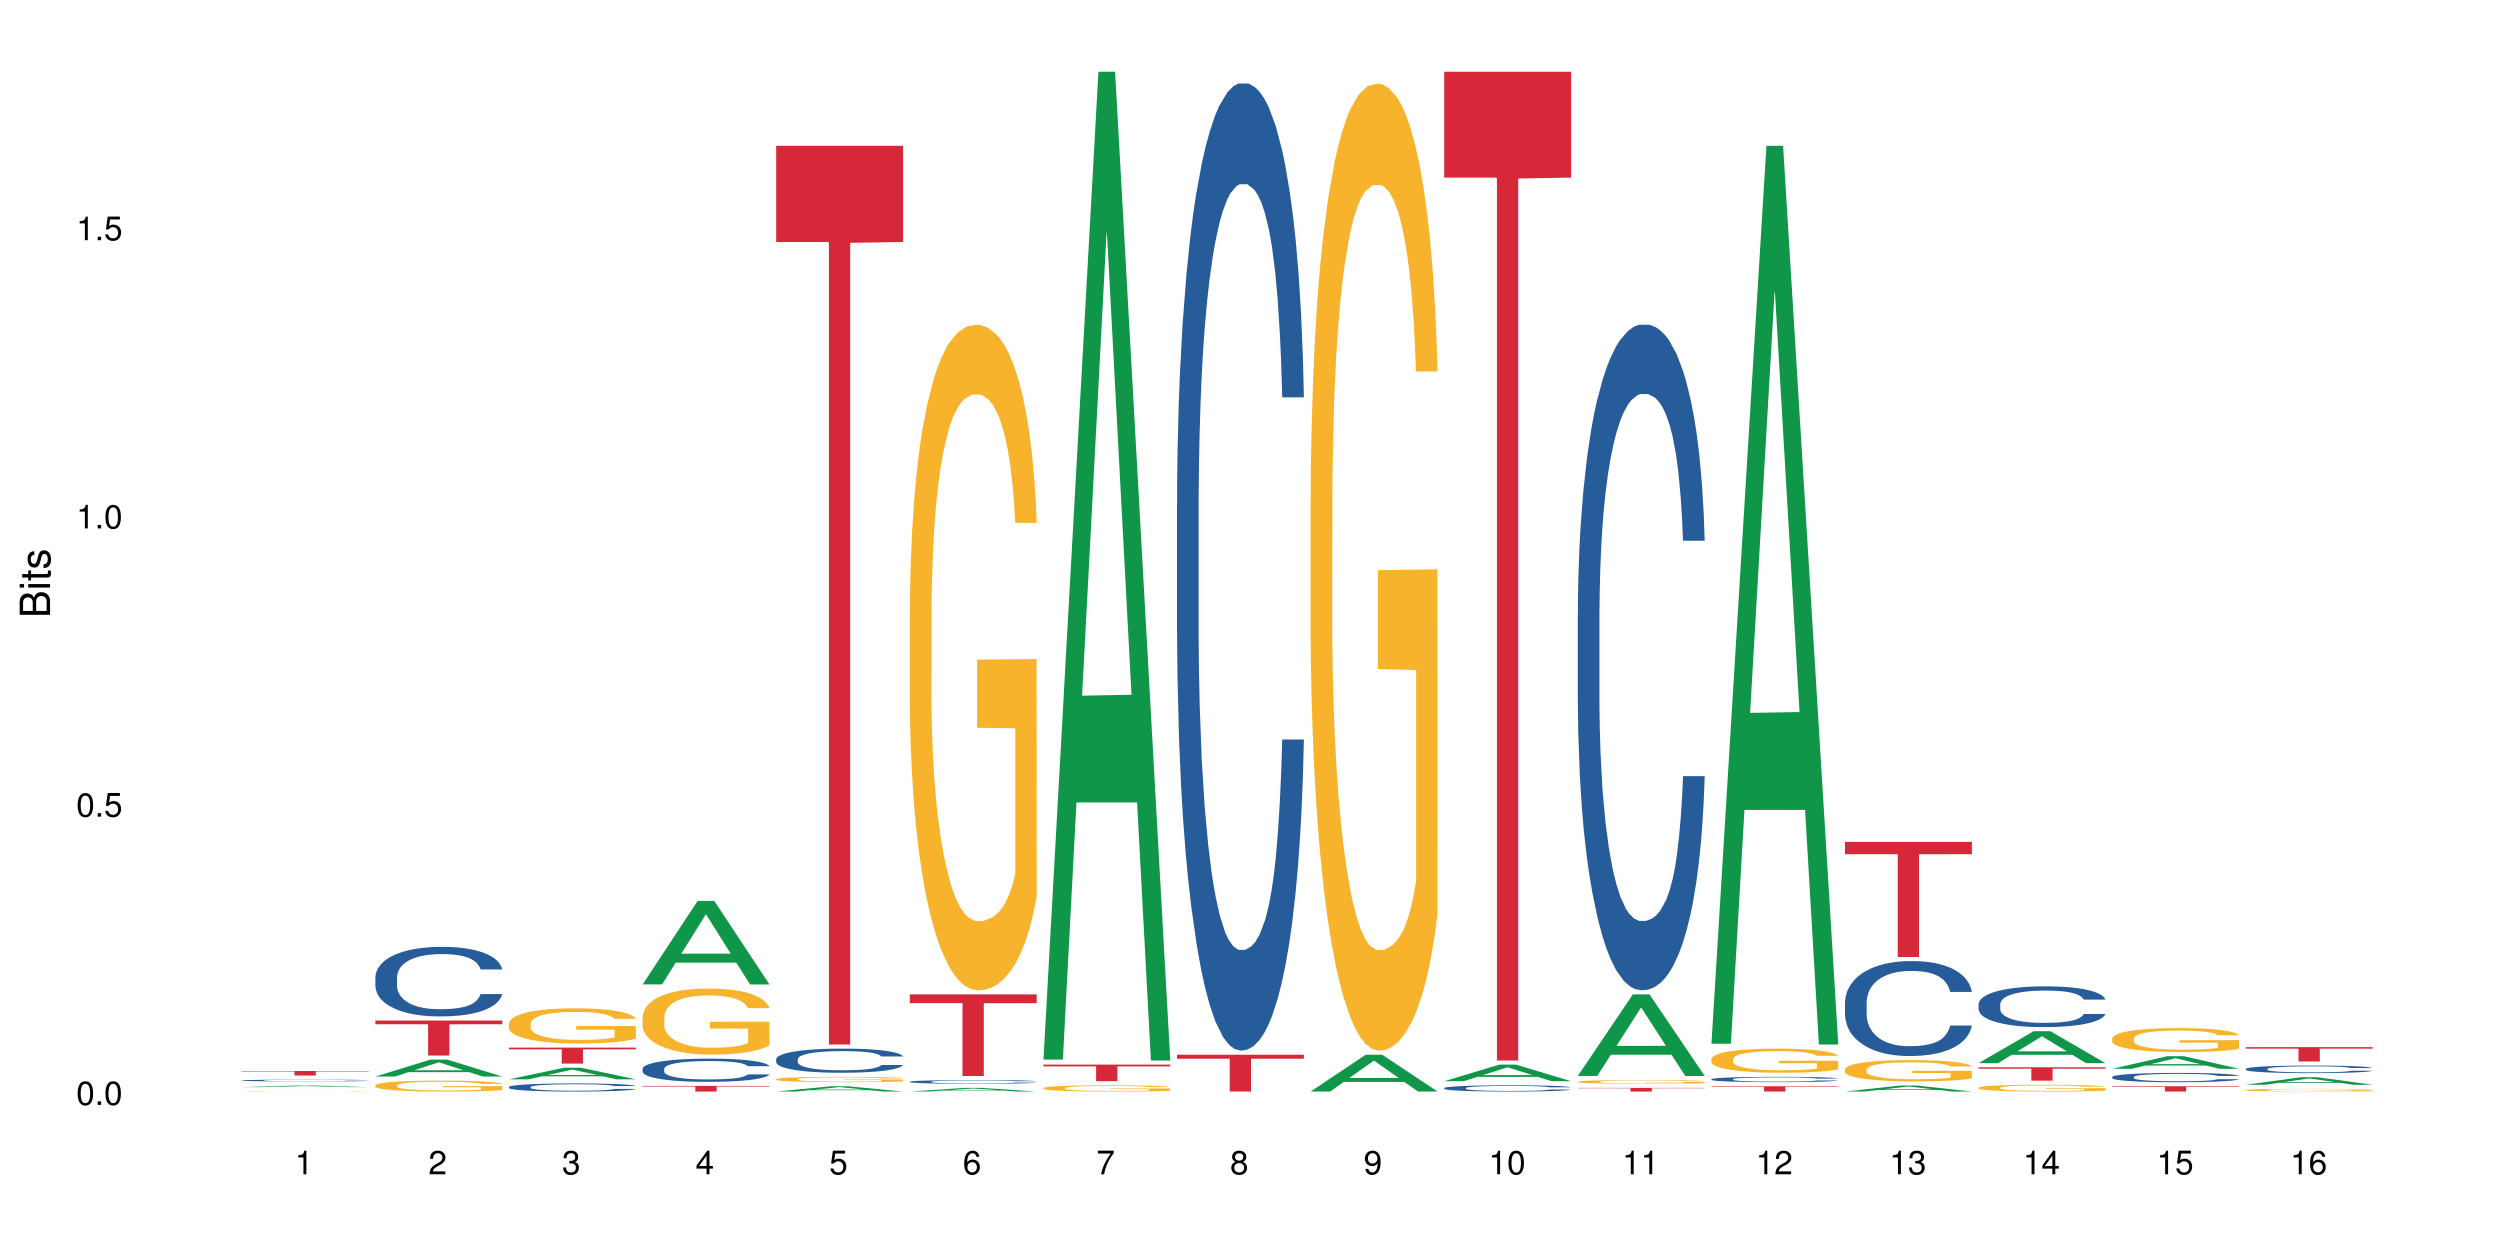 <?xml version="1.0" encoding="UTF-8"?>
<svg xmlns="http://www.w3.org/2000/svg" xmlns:xlink="http://www.w3.org/1999/xlink" width="720pt" height="360pt" viewBox="0 0 720 360" version="1.1">
<defs>
<g>
<symbol overflow="visible" id="glyph0-0">
<path style="stroke:none;" d=""/>
</symbol>
<symbol overflow="visible" id="glyph0-1">
<path style="stroke:none;" d="M 2.641 -6.797 C 2 -6.797 1.422 -6.531 1.078 -6.047 C 0.641 -5.453 0.406 -4.547 0.406 -3.297 C 0.406 -1 1.188 0.219 2.641 0.219 C 4.078 0.219 4.859 -1 4.859 -3.234 C 4.859 -4.562 4.656 -5.438 4.203 -6.047 C 3.844 -6.531 3.281 -6.797 2.641 -6.797 Z M 2.641 -6.047 C 3.547 -6.047 4 -5.125 4 -3.312 C 4 -1.375 3.562 -0.484 2.625 -0.484 C 1.734 -0.484 1.281 -1.422 1.281 -3.281 C 1.281 -5.141 1.734 -6.047 2.641 -6.047 Z M 2.641 -6.047 "/>
</symbol>
<symbol overflow="visible" id="glyph0-2">
<path style="stroke:none;" d="M 1.828 -1 L 0.828 -1 L 0.828 0 L 1.828 0 Z M 1.828 -1 "/>
</symbol>
<symbol overflow="visible" id="glyph0-3">
<path style="stroke:none;" d="M 4.562 -6.797 L 1.062 -6.797 L 0.547 -3.094 L 1.328 -3.094 C 1.719 -3.562 2.047 -3.734 2.578 -3.734 C 3.484 -3.734 4.062 -3.109 4.062 -2.094 C 4.062 -1.125 3.484 -0.531 2.578 -0.531 C 1.828 -0.531 1.375 -0.906 1.188 -1.672 L 0.328 -1.672 C 0.453 -1.109 0.547 -0.844 0.75 -0.594 C 1.125 -0.078 1.828 0.219 2.594 0.219 C 3.969 0.219 4.922 -0.781 4.922 -2.219 C 4.922 -3.562 4.031 -4.484 2.719 -4.484 C 2.25 -4.484 1.859 -4.359 1.469 -4.062 L 1.734 -5.969 L 4.562 -5.969 Z M 4.562 -6.797 "/>
</symbol>
<symbol overflow="visible" id="glyph0-4">
<path style="stroke:none;" d="M 2.484 -4.844 L 2.484 0 L 3.328 0 L 3.328 -6.797 L 2.766 -6.797 C 2.469 -5.75 2.281 -5.609 0.984 -5.453 L 0.984 -4.844 Z M 2.484 -4.844 "/>
</symbol>
<symbol overflow="visible" id="glyph0-5">
<path style="stroke:none;" d="M 4.859 -0.828 L 1.281 -0.828 C 1.359 -1.391 1.672 -1.75 2.5 -2.234 L 3.469 -2.75 C 4.406 -3.266 4.906 -3.969 4.906 -4.812 C 4.906 -5.375 4.672 -5.906 4.266 -6.266 C 3.859 -6.625 3.375 -6.797 2.719 -6.797 C 1.859 -6.797 1.219 -6.5 0.844 -5.922 C 0.609 -5.562 0.5 -5.125 0.484 -4.438 L 1.328 -4.438 C 1.359 -4.906 1.406 -5.188 1.531 -5.406 C 1.75 -5.812 2.188 -6.062 2.703 -6.062 C 3.469 -6.062 4.031 -5.516 4.031 -4.781 C 4.031 -4.25 3.719 -3.797 3.125 -3.438 L 2.234 -2.938 C 0.812 -2.141 0.406 -1.5 0.328 0 L 4.859 0 Z M 4.859 -0.828 "/>
</symbol>
<symbol overflow="visible" id="glyph0-6">
<path style="stroke:none;" d="M 2.125 -3.125 L 2.578 -3.125 C 3.516 -3.125 3.984 -2.703 3.984 -1.891 C 3.984 -1.031 3.469 -0.531 2.578 -0.531 C 1.656 -0.531 1.203 -0.984 1.156 -1.969 L 0.312 -1.969 C 0.344 -1.422 0.438 -1.078 0.609 -0.766 C 0.953 -0.109 1.625 0.219 2.547 0.219 C 3.953 0.219 4.859 -0.609 4.859 -1.906 C 4.859 -2.766 4.516 -3.25 3.703 -3.516 C 4.344 -3.766 4.656 -4.25 4.656 -4.938 C 4.656 -6.109 3.875 -6.797 2.578 -6.797 C 1.203 -6.797 0.484 -6.047 0.453 -4.609 L 1.297 -4.609 C 1.312 -5.016 1.344 -5.25 1.453 -5.453 C 1.641 -5.828 2.062 -6.062 2.594 -6.062 C 3.344 -6.062 3.797 -5.625 3.797 -4.906 C 3.797 -4.422 3.609 -4.141 3.25 -3.984 C 3.016 -3.891 2.719 -3.844 2.125 -3.844 Z M 2.125 -3.125 "/>
</symbol>
<symbol overflow="visible" id="glyph0-7">
<path style="stroke:none;" d="M 3.141 -1.625 L 3.141 0 L 3.984 0 L 3.984 -1.625 L 4.984 -1.625 L 4.984 -2.391 L 3.984 -2.391 L 3.984 -6.797 L 3.359 -6.797 L 0.266 -2.516 L 0.266 -1.625 Z M 3.141 -2.391 L 1 -2.391 L 3.141 -5.359 Z M 3.141 -2.391 "/>
</symbol>
<symbol overflow="visible" id="glyph0-8">
<path style="stroke:none;" d="M 4.781 -5.031 C 4.609 -6.141 3.891 -6.797 2.844 -6.797 C 2.094 -6.797 1.422 -6.438 1.031 -5.828 C 0.609 -5.172 0.406 -4.344 0.406 -3.094 C 0.406 -1.953 0.578 -1.234 0.984 -0.625 C 1.359 -0.078 1.953 0.219 2.703 0.219 C 3.984 0.219 4.922 -0.734 4.922 -2.078 C 4.922 -3.344 4.062 -4.234 2.844 -4.234 C 2.172 -4.234 1.641 -3.969 1.281 -3.469 C 1.281 -5.125 1.828 -6.047 2.797 -6.047 C 3.391 -6.047 3.797 -5.672 3.938 -5.031 Z M 2.734 -3.484 C 3.547 -3.484 4.062 -2.922 4.062 -2 C 4.062 -1.156 3.484 -0.531 2.703 -0.531 C 1.922 -0.531 1.328 -1.188 1.328 -2.047 C 1.328 -2.891 1.906 -3.484 2.734 -3.484 Z M 2.734 -3.484 "/>
</symbol>
<symbol overflow="visible" id="glyph0-9">
<path style="stroke:none;" d="M 4.984 -6.797 L 0.438 -6.797 L 0.438 -5.969 L 4.109 -5.969 C 2.5 -3.656 1.828 -2.234 1.328 0 L 2.219 0 C 2.594 -2.172 3.453 -4.047 4.984 -6.094 Z M 4.984 -6.797 "/>
</symbol>
<symbol overflow="visible" id="glyph0-10">
<path style="stroke:none;" d="M 3.75 -3.578 C 4.453 -4 4.688 -4.344 4.688 -4.984 C 4.688 -6.047 3.844 -6.797 2.641 -6.797 C 1.438 -6.797 0.594 -6.047 0.594 -4.984 C 0.594 -4.359 0.828 -4.016 1.516 -3.578 C 0.734 -3.203 0.359 -2.641 0.359 -1.891 C 0.359 -0.641 1.297 0.219 2.641 0.219 C 3.984 0.219 4.922 -0.641 4.922 -1.875 C 4.922 -2.641 4.531 -3.203 3.75 -3.578 Z M 2.641 -6.047 C 3.359 -6.047 3.812 -5.625 3.812 -4.969 C 3.812 -4.344 3.344 -3.922 2.641 -3.922 C 1.922 -3.922 1.453 -4.344 1.453 -4.984 C 1.453 -5.625 1.922 -6.047 2.641 -6.047 Z M 2.641 -3.203 C 3.484 -3.203 4.062 -2.672 4.062 -1.875 C 4.062 -1.062 3.484 -0.531 2.625 -0.531 C 1.797 -0.531 1.219 -1.078 1.219 -1.875 C 1.219 -2.672 1.797 -3.203 2.641 -3.203 Z M 2.641 -3.203 "/>
</symbol>
<symbol overflow="visible" id="glyph0-11">
<path style="stroke:none;" d="M 0.516 -1.547 C 0.672 -0.438 1.406 0.219 2.438 0.219 C 3.188 0.219 3.859 -0.141 4.266 -0.75 C 4.688 -1.406 4.891 -2.25 4.891 -3.484 C 4.891 -4.625 4.703 -5.359 4.312 -5.953 C 3.938 -6.5 3.344 -6.797 2.594 -6.797 C 1.297 -6.797 0.359 -5.844 0.359 -4.516 C 0.359 -3.25 1.234 -2.344 2.453 -2.344 C 3.094 -2.344 3.562 -2.578 4.016 -3.109 C 4 -1.453 3.469 -0.531 2.5 -0.531 C 1.906 -0.531 1.484 -0.906 1.359 -1.547 Z M 2.578 -6.062 C 3.375 -6.062 3.969 -5.406 3.969 -4.531 C 3.969 -3.688 3.375 -3.094 2.547 -3.094 C 1.734 -3.094 1.234 -3.672 1.234 -4.578 C 1.234 -5.438 1.797 -6.062 2.578 -6.062 Z M 2.578 -6.062 "/>
</symbol>
<symbol overflow="visible" id="glyph1-0">
<path style="stroke:none;" d=""/>
</symbol>
<symbol overflow="visible" id="glyph1-1">
<path style="stroke:none;" d="M 0 -0.953 L 0 -4.891 C 0 -5.719 -0.234 -6.344 -0.734 -6.797 C -1.188 -7.234 -1.812 -7.469 -2.5 -7.469 C -3.547 -7.469 -4.188 -7 -4.625 -5.875 C -4.984 -6.672 -5.641 -7.094 -6.531 -7.094 C -7.156 -7.094 -7.734 -6.859 -8.141 -6.391 C -8.562 -5.938 -8.75 -5.344 -8.75 -4.5 L -8.75 -0.953 Z M -4.984 -2.062 L -7.766 -2.062 L -7.766 -4.219 C -7.766 -4.844 -7.688 -5.203 -7.453 -5.5 C -7.219 -5.812 -6.859 -5.969 -6.375 -5.969 C -5.906 -5.969 -5.531 -5.812 -5.297 -5.5 C -5.062 -5.203 -4.984 -4.844 -4.984 -4.219 Z M -0.984 -2.062 L -4 -2.062 L -4 -4.781 C -4 -5.328 -3.859 -5.688 -3.578 -5.953 C -3.297 -6.219 -2.922 -6.359 -2.484 -6.359 C -2.062 -6.359 -1.688 -6.219 -1.406 -5.953 C -1.109 -5.688 -0.984 -5.328 -0.984 -4.781 Z M -0.984 -2.062 "/>
</symbol>
<symbol overflow="visible" id="glyph1-2">
<path style="stroke:none;" d="M -6.281 -1.797 L -6.281 -0.797 L 0 -0.797 L 0 -1.797 Z M -8.75 -1.797 L -8.75 -0.797 L -7.484 -0.797 L -7.484 -1.797 Z M -8.75 -1.797 "/>
</symbol>
<symbol overflow="visible" id="glyph1-3">
<path style="stroke:none;" d="M -6.281 -3.047 L -6.281 -2.016 L -8.016 -2.016 L -8.016 -1.016 L -6.281 -1.016 L -6.281 -0.172 L -5.469 -0.172 L -5.469 -1.016 L -0.719 -1.016 C -0.078 -1.016 0.281 -1.453 0.281 -2.234 C 0.281 -2.469 0.25 -2.719 0.188 -3.047 L -0.641 -3.047 C -0.609 -2.922 -0.594 -2.766 -0.594 -2.562 C -0.594 -2.141 -0.719 -2.016 -1.156 -2.016 L -5.469 -2.016 L -5.469 -3.047 Z M -6.281 -3.047 "/>
</symbol>
<symbol overflow="visible" id="glyph1-4">
<path style="stroke:none;" d="M -4.531 -5.25 C -5.766 -5.25 -6.469 -4.422 -6.469 -2.969 C -6.469 -1.516 -5.719 -0.562 -4.547 -0.562 C -3.562 -0.562 -3.094 -1.062 -2.734 -2.562 L -2.516 -3.484 C -2.344 -4.188 -2.094 -4.469 -1.625 -4.469 C -1.047 -4.469 -0.641 -3.875 -0.641 -3 C -0.641 -2.453 -0.797 -2 -1.062 -1.75 C -1.25 -1.594 -1.422 -1.531 -1.875 -1.469 L -1.875 -0.406 C -0.422 -0.453 0.281 -1.266 0.281 -2.922 C 0.281 -4.5 -0.5 -5.516 -1.719 -5.516 C -2.656 -5.516 -3.172 -4.984 -3.469 -3.734 L -3.703 -2.766 C -3.891 -1.953 -4.156 -1.609 -4.594 -1.609 C -5.172 -1.609 -5.547 -2.125 -5.547 -2.938 C -5.547 -3.75 -5.203 -4.172 -4.531 -4.203 Z M -4.531 -5.25 "/>
</symbol>
</g>
</defs>
<g id="surface46638">
<rect x="0" y="0" width="720" height="360" style="fill:rgb(100%,100%,100%);fill-opacity:1;stroke:none;"/>
<path style=" stroke:none;fill-rule:nonzero;fill:rgb(6.275%,58.824%,28.235%);fill-opacity:1;" d="M 69.629 313.09 L 69.668 313.09 L 85.484 312.637 L 90.289 312.637 L 106.184 313.094 L 100.598 313.094 L 96.613 312.973 L 79.156 312.973 L 75.254 313.09 L 69.629 313.09 L 80.836 312.926 L 95.012 312.926 L 87.945 312.711 L 87.789 312.711 L 80.797 312.926 L 80.836 312.926 Z M 69.629 313.09 "/>
<path style=" stroke:none;fill-rule:nonzero;fill:rgb(14.51%,36.078%,60%);fill-opacity:1;" d="M 69.629 311.16 L 69.676 311.16 L 69.676 311.148 L 69.809 311.133 L 70.121 311.109 L 70.434 311.094 L 71.234 311.062 L 72.348 311.035 L 73.508 311.016 L 74.355 311.004 L 75.113 310.992 L 76.852 310.977 L 77.965 310.965 L 79.168 310.957 L 80.641 310.949 L 81.711 310.945 L 84.117 310.938 L 85.898 310.934 L 92.051 310.934 L 93.344 310.938 L 94.77 310.941 L 95.973 310.945 L 98.07 310.957 L 99.941 310.969 L 100.789 310.977 L 102.125 310.992 L 103.152 311.008 L 103.863 311.02 L 104.668 311.035 L 105.379 311.059 L 105.914 311.082 L 106.184 311.102 L 99.941 311.102 L 99.629 311.086 L 99.273 311.07 L 98.605 311.051 L 97.938 311.035 L 97 311.023 L 96.152 311.012 L 94.992 311.004 L 93.969 310.996 L 92.898 310.992 L 91.875 310.992 L 89.91 310.988 L 86.793 310.988 L 85.055 310.992 L 84.117 310.996 L 82.781 311.004 L 81.844 311.008 L 80.73 311.02 L 79.973 311.027 L 79.035 311.039 L 78.367 311.051 L 77.609 311.066 L 77.164 311.078 L 76.762 311.09 L 76.406 311.105 L 76.137 311.125 L 75.961 311.141 L 75.871 311.16 L 75.871 311.234 L 75.961 311.25 L 76.184 311.27 L 76.762 311.301 L 77.609 311.324 L 78.59 311.348 L 79.527 311.359 L 80.059 311.367 L 80.773 311.375 L 81.887 311.383 L 83.492 311.395 L 84.43 311.398 L 85.855 311.402 L 91.027 311.402 L 92.184 311.398 L 93.391 311.395 L 95.039 311.387 L 96.062 311.379 L 96.953 311.371 L 97.625 311.359 L 98.738 311.34 L 99.273 311.32 L 99.676 311.305 L 99.941 311.289 L 106.184 311.289 L 105.914 311.309 L 105.516 311.328 L 105.113 311.34 L 104.488 311.359 L 103.773 311.371 L 102.75 311.391 L 101.902 311.402 L 100.789 311.414 L 99.762 311.422 L 98.648 311.43 L 97 311.438 L 95.93 311.445 L 94.77 311.449 L 93.391 311.453 L 91.648 311.457 L 84.785 311.457 L 82.957 311.449 L 80.684 311.441 L 79.035 311.434 L 77.742 311.426 L 76.629 311.414 L 75.379 311.402 L 73.773 311.379 L 72.793 311.363 L 72.125 311.352 L 71.367 311.332 L 70.832 311.316 L 70.207 311.289 L 69.762 311.254 L 69.629 311.227 Z M 69.629 311.16 "/>
<path style=" stroke:none;fill-rule:nonzero;fill:rgb(96.863%,70.196%,16.863%);fill-opacity:1;" d="M 69.629 314.312 L 69.676 314.312 L 69.852 314.309 L 70.297 314.301 L 70.879 314.297 L 71.5 314.293 L 71.902 314.293 L 72.57 314.289 L 73.152 314.289 L 74.621 314.285 L 76.496 314.281 L 77.52 314.277 L 78.68 314.277 L 80.328 314.273 L 97.133 314.273 L 98.293 314.277 L 99.719 314.277 L 101.055 314.281 L 102.125 314.281 L 103.195 314.285 L 104.086 314.289 L 104.844 314.289 L 105.516 314.293 L 105.914 314.297 L 106.184 314.301 L 99.984 314.301 L 99.629 314.297 L 99.227 314.297 L 97.891 314.289 L 97.223 314.289 L 95.973 314.285 L 93.566 314.285 L 92.273 314.281 L 85.41 314.281 L 84.16 314.285 L 81.266 314.285 L 80.816 314.289 L 79.48 314.289 L 78.59 314.293 L 78.098 314.293 L 77.477 314.297 L 77.027 314.301 L 76.539 314.305 L 76.27 314.305 L 75.914 314.312 L 75.871 314.328 L 76.004 314.332 L 76.27 314.336 L 76.629 314.34 L 77.164 314.344 L 77.699 314.344 L 78.633 314.348 L 79.438 314.352 L 80.059 314.352 L 81.266 314.355 L 82.914 314.355 L 84.117 314.359 L 97.043 314.359 L 97.98 314.355 L 99.273 314.355 L 100.031 314.352 L 100.031 314.332 L 89.02 314.332 L 89.02 314.32 L 106.137 314.32 L 106.184 314.355 L 105.246 314.359 L 104.086 314.363 L 101.812 314.363 L 100.164 314.367 L 96.777 314.367 L 94.906 314.371 L 83.805 314.371 L 82.379 314.367 L 80.953 314.367 L 79.168 314.363 L 76.805 314.363 L 75.602 314.359 L 74.531 314.355 L 73.82 314.355 L 73.105 314.352 L 72.348 314.352 L 71.637 314.348 L 71.102 314.344 L 70.609 314.34 L 70.254 314.34 L 69.898 314.336 L 69.719 314.332 L 69.629 314.328 Z M 69.629 314.312 "/>
<path style=" stroke:none;fill-rule:nonzero;fill:rgb(83.922%,15.686%,22.353%);fill-opacity:1;" d="M 69.629 308.445 L 106.184 308.445 L 106.184 308.586 L 90.949 308.586 L 90.949 309.754 L 84.82 309.754 L 84.82 308.59 L 84.73 308.586 L 69.629 308.586 Z M 69.629 308.445 "/>
<path style=" stroke:none;fill-rule:nonzero;fill:rgb(6.275%,58.824%,28.235%);fill-opacity:1;" d="M 108.105 310.039 L 108.145 310.035 L 123.961 305.164 L 128.766 305.164 L 144.66 310.043 L 139.074 310.043 L 135.09 308.77 L 117.637 308.77 L 113.73 310.039 L 108.105 310.039 L 119.312 308.242 L 133.492 308.238 L 126.422 305.961 L 126.344 305.957 L 126.266 305.969 L 119.273 308.238 L 119.312 308.242 Z M 108.105 310.039 "/>
<path style=" stroke:none;fill-rule:nonzero;fill:rgb(14.51%,36.078%,60%);fill-opacity:1;" d="M 108.105 281.422 L 108.152 281.402 L 108.152 280.965 L 108.285 280.27 L 108.598 279.391 L 108.91 278.785 L 109.711 277.703 L 110.824 276.66 L 111.984 275.855 L 112.832 275.379 L 113.59 275.016 L 115.328 274.336 L 116.441 273.988 L 117.645 273.68 L 119.117 273.367 L 120.188 273.184 L 122.594 272.891 L 124.375 272.762 L 125.758 272.707 L 128.746 272.707 L 130.527 272.781 L 131.82 272.871 L 133.246 273.02 L 134.453 273.184 L 136.547 273.586 L 138.418 274.098 L 139.266 274.391 L 140.602 274.961 L 141.629 275.508 L 142.34 275.984 L 143.145 276.66 L 143.855 277.484 L 144.391 278.418 L 144.66 279.207 L 138.418 279.207 L 138.105 278.473 L 137.75 277.906 L 137.082 277.156 L 136.414 276.625 L 135.477 276.094 L 134.629 275.746 L 133.469 275.398 L 132.445 275.18 L 131.375 275.016 L 130.352 274.906 L 128.391 274.793 L 126.117 274.793 L 125.27 274.832 L 123.531 274.977 L 122.594 275.105 L 121.258 275.363 L 120.32 275.602 L 119.207 275.965 L 118.449 276.277 L 117.512 276.754 L 116.844 277.176 L 116.086 277.777 L 115.641 278.234 L 115.238 278.75 L 114.883 279.352 L 114.613 279.992 L 114.438 280.672 L 114.348 281.328 L 114.348 284.168 L 114.438 284.824 L 114.66 285.594 L 115.238 286.711 L 116.086 287.68 L 117.066 288.449 L 118.004 289 L 118.539 289.254 L 119.25 289.547 L 120.363 289.914 L 121.969 290.281 L 122.906 290.426 L 124.332 290.574 L 125.805 290.645 L 127.766 290.645 L 129.504 290.574 L 130.664 290.48 L 131.867 290.336 L 133.516 290.023 L 134.539 289.73 L 135.434 289.383 L 136.102 289.035 L 136.547 288.742 L 137.215 288.176 L 137.75 287.555 L 138.152 286.914 L 138.418 286.289 L 144.66 286.289 L 144.391 287.023 L 143.992 287.734 L 143.59 288.266 L 142.965 288.906 L 142.254 289.477 L 141.227 290.117 L 140.379 290.535 L 139.266 290.996 L 138.242 291.344 L 137.125 291.652 L 135.477 292.02 L 134.406 292.203 L 133.246 292.367 L 131.867 292.512 L 130.129 292.641 L 128.254 292.715 L 126.516 292.734 L 124.645 292.695 L 123.262 292.625 L 121.434 292.457 L 119.16 292.129 L 117.512 291.781 L 116.219 291.434 L 115.105 291.066 L 113.855 290.574 L 112.254 289.77 L 111.27 289.145 L 110.602 288.633 L 109.844 287.918 L 109.309 287.277 L 108.688 286.254 L 108.238 284.953 L 108.105 283.945 Z M 108.105 281.422 "/>
<path style=" stroke:none;fill-rule:nonzero;fill:rgb(96.863%,70.196%,16.863%);fill-opacity:1;" d="M 108.105 312.57 L 108.152 312.566 L 108.152 312.512 L 108.328 312.383 L 108.773 312.203 L 109.355 312.055 L 109.98 311.941 L 110.379 311.883 L 111.047 311.793 L 111.629 311.73 L 113.098 311.602 L 114.973 311.48 L 115.996 311.43 L 117.156 311.379 L 118.805 311.328 L 119.562 311.305 L 121.879 311.262 L 124.512 311.23 L 127.406 311.223 L 128.746 311.227 L 130.574 311.238 L 133.07 311.27 L 134.496 311.297 L 135.609 311.328 L 136.77 311.363 L 138.195 311.422 L 139.531 311.488 L 140.602 311.559 L 141.672 311.645 L 142.562 311.738 L 143.32 311.84 L 143.992 311.957 L 144.391 312.059 L 144.66 312.16 L 138.465 312.16 L 138.105 312.059 L 137.707 311.98 L 137.035 311.887 L 136.367 311.816 L 135.699 311.762 L 134.453 311.688 L 133.383 311.641 L 132.043 311.602 L 130.75 311.578 L 129.281 311.559 L 128.391 311.555 L 126.027 311.555 L 123.887 311.574 L 122.637 311.598 L 121.746 311.621 L 120.5 311.664 L 119.742 311.695 L 119.297 311.719 L 117.957 311.809 L 117.066 311.891 L 116.574 311.945 L 115.953 312.031 L 115.508 312.109 L 115.016 312.223 L 114.75 312.309 L 114.391 312.504 L 114.348 313.023 L 114.48 313.133 L 114.75 313.25 L 115.105 313.352 L 115.641 313.461 L 116.176 313.547 L 117.109 313.656 L 117.914 313.734 L 118.539 313.781 L 119.742 313.859 L 120.23 313.887 L 121.391 313.938 L 122.594 313.977 L 124.066 314.012 L 125.18 314.027 L 126.961 314.043 L 129.234 314.043 L 131.91 314.027 L 133.605 314.004 L 134.762 313.98 L 135.52 313.961 L 136.457 313.93 L 137.125 313.898 L 137.75 313.867 L 138.508 313.82 L 138.508 313.133 L 127.496 313.129 L 127.496 312.809 L 144.613 312.805 L 144.66 313.93 L 143.723 314.004 L 142.562 314.082 L 141.449 314.137 L 140.289 314.188 L 138.641 314.242 L 137.305 314.277 L 135.254 314.316 L 133.383 314.344 L 131.422 314.359 L 129.68 314.367 L 127.633 314.371 L 125.805 314.363 L 123.844 314.348 L 122.281 314.324 L 120.855 314.297 L 119.43 314.258 L 117.645 314.199 L 116.488 314.148 L 115.285 314.09 L 114.078 314.016 L 113.012 313.938 L 112.297 313.879 L 111.582 313.809 L 110.824 313.723 L 110.113 313.625 L 109.578 313.535 L 109.086 313.438 L 108.73 313.34 L 108.375 313.211 L 108.195 313.109 L 108.105 313.02 Z M 108.105 312.57 "/>
<path style=" stroke:none;fill-rule:nonzero;fill:rgb(83.922%,15.686%,22.353%);fill-opacity:1;" d="M 108.105 293.914 L 144.66 293.914 L 144.66 294.992 L 129.426 295 L 129.426 303.984 L 123.297 303.984 L 123.297 295.008 L 123.207 294.992 L 108.105 294.992 Z M 108.105 293.914 "/>
<path style=" stroke:none;fill-rule:nonzero;fill:rgb(6.275%,58.824%,28.235%);fill-opacity:1;" d="M 146.582 310.848 L 146.621 310.844 L 162.438 307.5 L 167.242 307.5 L 183.137 310.848 L 177.551 310.848 L 173.57 309.977 L 156.113 309.977 L 152.207 310.848 L 146.582 310.848 L 157.793 309.613 L 171.969 309.609 L 164.898 308.047 L 164.82 308.047 L 164.742 308.055 L 157.754 309.609 L 157.793 309.613 Z M 146.582 310.848 "/>
<path style=" stroke:none;fill-rule:nonzero;fill:rgb(14.51%,36.078%,60%);fill-opacity:1;" d="M 146.582 313.047 L 146.629 313.047 L 146.629 312.996 L 146.762 312.914 L 147.074 312.809 L 147.387 312.738 L 148.188 312.613 L 149.301 312.492 L 150.461 312.398 L 151.309 312.34 L 152.066 312.297 L 153.805 312.219 L 154.918 312.18 L 156.121 312.141 L 157.594 312.105 L 158.664 312.086 L 161.07 312.051 L 162.855 312.035 L 164.234 312.027 L 167.223 312.027 L 169.004 312.039 L 170.297 312.047 L 171.727 312.066 L 172.93 312.086 L 175.023 312.133 L 176.895 312.191 L 177.742 312.227 L 179.078 312.293 L 180.105 312.355 L 180.82 312.41 L 181.621 312.492 L 182.336 312.586 L 182.867 312.695 L 183.137 312.789 L 176.895 312.789 L 176.582 312.703 L 176.227 312.637 L 175.559 312.551 L 174.891 312.488 L 173.953 312.426 L 173.105 312.383 L 171.949 312.344 L 170.922 312.316 L 169.852 312.297 L 168.828 312.285 L 166.867 312.273 L 164.594 312.273 L 163.746 312.277 L 162.008 312.293 L 161.07 312.309 L 159.734 312.34 L 158.797 312.367 L 157.684 312.41 L 156.926 312.445 L 155.988 312.5 L 155.32 312.551 L 154.562 312.621 L 154.117 312.676 L 153.715 312.734 L 153.359 312.805 L 153.09 312.879 L 152.914 312.961 L 152.824 313.035 L 152.824 313.367 L 152.914 313.445 L 153.137 313.535 L 153.715 313.668 L 154.562 313.781 L 155.543 313.871 L 156.48 313.934 L 157.016 313.965 L 157.727 314 L 158.844 314.039 L 160.445 314.082 L 161.383 314.102 L 162.809 314.117 L 164.281 314.125 L 166.242 314.125 L 167.98 314.117 L 169.141 314.105 L 170.344 314.09 L 171.992 314.055 L 173.016 314.02 L 173.91 313.98 L 174.578 313.938 L 175.023 313.902 L 175.691 313.836 L 176.227 313.766 L 176.629 313.691 L 176.895 313.617 L 183.137 313.617 L 182.867 313.703 L 182.469 313.785 L 182.066 313.848 L 181.441 313.922 L 180.73 313.988 L 179.703 314.066 L 178.855 314.113 L 177.742 314.168 L 176.719 314.207 L 175.602 314.246 L 173.953 314.289 L 172.883 314.309 L 171.727 314.328 L 170.344 314.344 L 168.605 314.359 L 166.73 314.367 L 164.992 314.371 L 163.121 314.367 L 161.738 314.359 L 159.91 314.34 L 157.637 314.301 L 155.988 314.258 L 154.695 314.219 L 153.582 314.176 L 152.332 314.117 L 150.73 314.023 L 149.75 313.949 L 149.078 313.891 L 148.32 313.809 L 147.785 313.734 L 147.164 313.613 L 146.719 313.461 L 146.582 313.344 Z M 146.582 313.047 "/>
<path style=" stroke:none;fill-rule:nonzero;fill:rgb(96.863%,70.196%,16.863%);fill-opacity:1;" d="M 146.582 294.738 L 146.629 294.73 L 146.629 294.547 L 146.805 294.129 L 147.25 293.555 L 147.832 293.082 L 148.457 292.711 L 148.855 292.516 L 149.523 292.238 L 150.105 292.035 L 151.574 291.617 L 153.449 291.23 L 154.473 291.062 L 155.633 290.906 L 157.281 290.73 L 158.039 290.664 L 160.359 290.516 L 162.988 290.426 L 165.887 290.398 L 167.223 290.406 L 169.051 290.441 L 171.547 290.543 L 172.973 290.637 L 174.086 290.73 L 175.246 290.852 L 176.672 291.035 L 178.012 291.258 L 179.078 291.48 L 180.148 291.758 L 181.043 292.055 L 181.801 292.379 L 182.469 292.766 L 182.867 293.09 L 183.137 293.414 L 176.941 293.414 L 176.582 293.09 L 176.184 292.84 L 175.516 292.535 L 174.844 292.312 L 174.176 292.137 L 172.93 291.898 L 171.859 291.75 L 170.52 291.617 L 169.227 291.535 L 167.758 291.48 L 166.867 291.461 L 164.504 291.461 L 162.363 291.527 L 161.117 291.602 L 160.223 291.676 L 158.977 291.812 L 158.219 291.926 L 157.773 292 L 156.434 292.285 L 155.543 292.547 L 155.055 292.723 L 154.43 293 L 153.984 293.25 L 153.492 293.617 L 153.227 293.898 L 152.867 294.527 L 152.824 296.191 L 152.957 296.547 L 153.227 296.926 L 153.582 297.258 L 154.117 297.609 L 154.652 297.879 L 155.586 298.238 L 156.391 298.48 L 157.016 298.637 L 158.219 298.887 L 158.707 298.973 L 159.867 299.137 L 161.07 299.27 L 162.543 299.379 L 163.656 299.434 L 165.438 299.48 L 167.711 299.48 L 170.387 299.426 L 172.082 299.352 L 173.242 299.277 L 174 299.211 L 174.934 299.109 L 175.602 299.02 L 176.227 298.914 L 176.984 298.758 L 176.984 296.547 L 165.973 296.535 L 165.973 295.5 L 183.094 295.488 L 183.137 299.109 L 182.199 299.359 L 181.043 299.602 L 179.926 299.785 L 178.77 299.945 L 177.117 300.121 L 175.781 300.23 L 173.73 300.359 L 171.859 300.445 L 169.898 300.5 L 168.16 300.527 L 166.109 300.535 L 164.281 300.52 L 162.32 300.461 L 160.758 300.387 L 159.332 300.297 L 157.906 300.176 L 156.121 299.98 L 154.965 299.824 L 153.762 299.629 L 152.555 299.398 L 151.488 299.148 L 150.773 298.953 L 150.059 298.73 L 149.301 298.453 L 148.59 298.137 L 148.055 297.852 L 147.562 297.527 L 147.207 297.223 L 146.852 296.805 L 146.672 296.473 L 146.582 296.184 Z M 146.582 294.738 "/>
<path style=" stroke:none;fill-rule:nonzero;fill:rgb(83.922%,15.686%,22.353%);fill-opacity:1;" d="M 146.582 301.715 L 183.137 301.715 L 183.137 302.207 L 167.902 302.215 L 167.902 306.32 L 161.773 306.32 L 161.773 302.219 L 161.684 302.207 L 146.582 302.207 Z M 146.582 301.715 "/>
<path style=" stroke:none;fill-rule:nonzero;fill:rgb(6.275%,58.824%,28.235%);fill-opacity:1;" d="M 185.059 283.508 L 185.098 283.484 L 200.914 259.473 L 205.719 259.473 L 221.613 283.527 L 216.027 283.527 L 212.047 277.25 L 194.59 277.25 L 190.684 283.508 L 185.059 283.508 L 196.27 274.652 L 210.445 274.629 L 203.375 263.402 L 203.297 263.383 L 203.219 263.449 L 196.23 274.629 L 196.27 274.652 Z M 185.059 283.508 "/>
<path style=" stroke:none;fill-rule:nonzero;fill:rgb(14.51%,36.078%,60%);fill-opacity:1;" d="M 185.059 307.797 L 185.105 307.793 L 185.105 307.645 L 185.238 307.414 L 185.551 307.121 L 185.863 306.922 L 186.664 306.559 L 187.781 306.211 L 188.938 305.945 L 189.785 305.785 L 190.543 305.664 L 192.281 305.438 L 193.395 305.324 L 194.602 305.219 L 196.07 305.117 L 197.141 305.055 L 199.547 304.957 L 201.332 304.914 L 202.711 304.895 L 205.699 304.895 L 207.484 304.922 L 208.773 304.949 L 210.203 305 L 211.406 305.055 L 213.5 305.188 L 215.371 305.359 L 216.219 305.457 L 217.559 305.645 L 218.582 305.828 L 219.297 305.988 L 220.098 306.211 L 220.812 306.488 L 221.348 306.797 L 221.613 307.059 L 215.371 307.059 L 215.062 306.816 L 214.703 306.629 L 214.035 306.379 L 213.367 306.199 L 212.43 306.023 L 211.582 305.906 L 210.426 305.793 L 209.398 305.719 L 208.328 305.664 L 207.305 305.629 L 205.344 305.59 L 203.07 305.59 L 202.223 305.602 L 200.484 305.652 L 199.547 305.695 L 198.211 305.781 L 197.273 305.859 L 196.16 305.98 L 195.402 306.086 L 194.465 306.242 L 193.797 306.383 L 193.039 306.586 L 192.594 306.738 L 192.191 306.906 L 191.836 307.109 L 191.57 307.324 L 191.391 307.547 L 191.301 307.77 L 191.301 308.715 L 191.391 308.934 L 191.613 309.188 L 192.191 309.562 L 193.039 309.883 L 194.02 310.141 L 194.957 310.324 L 195.492 310.41 L 196.203 310.504 L 197.32 310.629 L 198.922 310.75 L 199.859 310.797 L 201.285 310.848 L 202.758 310.871 L 204.719 310.871 L 206.457 310.848 L 207.617 310.816 L 208.82 310.77 L 210.469 310.664 L 211.496 310.566 L 212.387 310.449 L 213.055 310.336 L 213.5 310.238 L 214.168 310.047 L 214.703 309.84 L 215.105 309.629 L 215.371 309.422 L 221.613 309.422 L 221.348 309.664 L 220.945 309.902 L 220.543 310.078 L 219.918 310.293 L 219.207 310.48 L 218.18 310.695 L 217.336 310.836 L 216.219 310.988 L 215.195 311.102 L 214.078 311.207 L 212.43 311.328 L 211.359 311.391 L 210.203 311.445 L 208.82 311.492 L 207.082 311.535 L 205.211 311.562 L 203.469 311.566 L 201.598 311.555 L 200.215 311.531 L 198.391 311.477 L 196.117 311.367 L 194.465 311.25 L 193.172 311.133 L 192.059 311.012 L 190.812 310.848 L 189.207 310.578 L 188.227 310.371 L 187.555 310.199 L 186.797 309.965 L 186.266 309.75 L 185.641 309.406 L 185.195 308.977 L 185.059 308.641 Z M 185.059 307.797 "/>
<path style=" stroke:none;fill-rule:nonzero;fill:rgb(96.863%,70.196%,16.863%);fill-opacity:1;" d="M 185.059 292.848 L 185.105 292.832 L 185.105 292.484 L 185.281 291.703 L 185.73 290.629 L 186.309 289.742 L 186.934 289.047 L 187.332 288.684 L 188.004 288.164 L 188.582 287.781 L 190.055 287 L 191.926 286.27 L 192.949 285.957 L 194.109 285.664 L 195.758 285.332 L 196.516 285.211 L 198.836 284.934 L 201.465 284.762 L 204.363 284.707 L 205.699 284.727 L 207.527 284.797 L 210.023 284.984 L 211.449 285.16 L 212.562 285.332 L 213.723 285.559 L 215.148 285.906 L 216.488 286.324 L 217.559 286.738 L 218.625 287.262 L 219.52 287.816 L 220.277 288.422 L 220.945 289.152 L 221.348 289.758 L 221.613 290.367 L 215.418 290.367 L 215.062 289.758 L 214.66 289.293 L 213.992 288.719 L 213.32 288.301 L 212.652 287.973 L 211.406 287.52 L 210.336 287.242 L 209 287 L 207.707 286.844 L 206.234 286.738 L 205.344 286.703 L 202.98 286.703 L 200.84 286.824 L 199.594 286.965 L 198.699 287.105 L 197.453 287.363 L 196.695 287.574 L 196.25 287.711 L 194.91 288.25 L 194.02 288.734 L 193.531 289.066 L 192.906 289.586 L 192.461 290.055 L 191.969 290.75 L 191.703 291.27 L 191.344 292.449 L 191.301 295.574 L 191.434 296.234 L 191.703 296.945 L 192.059 297.57 L 192.594 298.23 L 193.129 298.734 L 194.066 299.41 L 194.867 299.863 L 195.492 300.156 L 196.695 300.625 L 197.184 300.781 L 198.344 301.094 L 199.547 301.34 L 201.02 301.547 L 202.133 301.652 L 203.918 301.738 L 206.191 301.738 L 208.863 301.633 L 210.559 301.496 L 211.719 301.355 L 212.477 301.234 L 213.41 301.043 L 214.078 300.871 L 214.703 300.68 L 215.461 300.383 L 215.461 296.234 L 204.453 296.219 L 204.453 294.273 L 221.57 294.254 L 221.613 301.043 L 220.676 301.512 L 219.52 301.965 L 218.402 302.309 L 217.246 302.605 L 215.594 302.934 L 214.258 303.145 L 212.207 303.387 L 210.336 303.543 L 208.375 303.648 L 206.637 303.699 L 204.586 303.715 L 202.758 303.68 L 200.797 303.578 L 199.234 303.438 L 197.809 303.266 L 196.383 303.039 L 194.602 302.676 L 193.441 302.379 L 192.238 302.016 L 191.035 301.582 L 189.965 301.113 L 189.25 300.746 L 188.539 300.332 L 187.781 299.809 L 187.066 299.219 L 186.531 298.684 L 186.039 298.074 L 185.684 297.5 L 185.328 296.719 L 185.148 296.094 L 185.059 295.559 Z M 185.059 292.848 "/>
<path style=" stroke:none;fill-rule:nonzero;fill:rgb(83.922%,15.686%,22.353%);fill-opacity:1;" d="M 185.059 312.746 L 221.613 312.746 L 221.613 312.922 L 206.379 312.922 L 206.379 314.371 L 200.25 314.371 L 200.25 312.922 L 185.059 312.922 Z M 185.059 312.746 "/>
<path style=" stroke:none;fill-rule:nonzero;fill:rgb(6.275%,58.824%,28.235%);fill-opacity:1;" d="M 223.539 314.371 L 223.578 314.367 L 239.391 312.84 L 244.195 312.84 L 260.09 314.371 L 254.504 314.371 L 250.523 313.973 L 233.066 313.973 L 229.16 314.371 L 223.539 314.371 L 234.746 313.805 L 248.922 313.805 L 241.852 313.09 L 241.773 313.09 L 241.695 313.094 L 234.707 313.805 L 234.746 313.805 Z M 223.539 314.371 "/>
<path style=" stroke:none;fill-rule:nonzero;fill:rgb(14.51%,36.078%,60%);fill-opacity:1;" d="M 223.539 305.031 L 223.582 305.023 L 223.582 304.871 L 223.715 304.629 L 224.027 304.324 L 224.34 304.117 L 225.141 303.742 L 226.258 303.379 L 227.414 303.098 L 228.262 302.934 L 229.02 302.809 L 230.758 302.574 L 231.875 302.453 L 233.078 302.344 L 234.547 302.234 L 235.617 302.172 L 238.023 302.07 L 239.809 302.027 L 241.191 302.008 L 244.176 302.008 L 245.961 302.031 L 247.254 302.062 L 248.68 302.113 L 249.883 302.172 L 251.977 302.312 L 253.848 302.488 L 254.695 302.59 L 256.035 302.789 L 257.059 302.98 L 257.773 303.145 L 258.574 303.379 L 259.289 303.664 L 259.824 303.988 L 260.09 304.262 L 253.848 304.262 L 253.539 304.008 L 253.18 303.809 L 252.512 303.551 L 251.844 303.367 L 250.906 303.184 L 250.059 303.062 L 248.902 302.941 L 247.875 302.863 L 246.805 302.809 L 245.781 302.77 L 243.82 302.73 L 241.547 302.73 L 240.699 302.742 L 238.961 302.793 L 238.023 302.84 L 236.688 302.93 L 235.75 303.012 L 234.637 303.137 L 233.879 303.246 L 232.941 303.41 L 232.273 303.555 L 231.516 303.766 L 231.07 303.926 L 230.668 304.102 L 230.312 304.312 L 230.047 304.535 L 229.867 304.77 L 229.777 304.996 L 229.777 305.98 L 229.867 306.211 L 230.09 306.477 L 230.668 306.863 L 231.516 307.199 L 232.496 307.469 L 233.434 307.66 L 233.969 307.746 L 234.68 307.848 L 235.797 307.977 L 237.402 308.102 L 238.336 308.152 L 239.762 308.203 L 241.234 308.23 L 243.195 308.23 L 244.934 308.203 L 246.094 308.172 L 247.297 308.121 L 248.945 308.016 L 249.973 307.914 L 250.863 307.793 L 251.531 307.672 L 251.977 307.57 L 252.645 307.371 L 253.18 307.156 L 253.582 306.934 L 253.848 306.719 L 260.09 306.719 L 259.824 306.973 L 259.422 307.219 L 259.02 307.402 L 258.395 307.625 L 257.684 307.824 L 256.656 308.047 L 255.812 308.191 L 254.695 308.352 L 253.672 308.473 L 252.559 308.578 L 250.906 308.707 L 249.836 308.77 L 248.68 308.828 L 247.297 308.879 L 245.559 308.922 L 243.688 308.945 L 241.949 308.953 L 240.074 308.941 L 238.695 308.914 L 236.867 308.859 L 234.594 308.742 L 232.941 308.625 L 231.648 308.504 L 230.535 308.375 L 229.289 308.203 L 227.684 307.926 L 226.703 307.711 L 226.035 307.531 L 225.277 307.285 L 224.742 307.062 L 224.117 306.707 L 223.672 306.254 L 223.539 305.906 Z M 223.539 305.031 "/>
<path style=" stroke:none;fill-rule:nonzero;fill:rgb(96.863%,70.196%,16.863%);fill-opacity:1;" d="M 223.539 310.789 L 223.582 310.785 L 223.582 310.758 L 223.762 310.695 L 224.207 310.609 L 224.785 310.539 L 225.41 310.48 L 225.812 310.453 L 226.48 310.41 L 227.059 310.379 L 228.531 310.316 L 230.402 310.258 L 231.426 310.234 L 232.586 310.211 L 234.234 310.184 L 234.992 310.172 L 237.312 310.152 L 239.941 310.137 L 242.84 310.133 L 244.176 310.133 L 246.004 310.141 L 248.5 310.156 L 249.926 310.168 L 251.043 310.184 L 252.199 310.203 L 253.625 310.23 L 254.965 310.262 L 256.035 310.297 L 257.105 310.34 L 257.996 310.383 L 258.754 310.434 L 259.422 310.492 L 259.824 310.539 L 260.09 310.59 L 253.895 310.59 L 253.539 310.539 L 253.137 310.5 L 252.469 310.457 L 251.801 310.422 L 251.129 310.395 L 249.883 310.359 L 248.812 310.336 L 247.477 310.316 L 246.184 310.305 L 244.711 310.297 L 243.82 310.293 L 241.457 310.293 L 239.316 310.305 L 238.07 310.316 L 237.18 310.324 L 235.93 310.348 L 235.172 310.363 L 234.727 310.375 L 233.391 310.418 L 232.496 310.457 L 232.008 310.484 L 231.383 310.527 L 230.938 310.562 L 230.445 310.617 L 230.18 310.66 L 229.824 310.754 L 229.777 311.008 L 229.91 311.059 L 230.18 311.117 L 230.535 311.168 L 231.07 311.223 L 231.605 311.262 L 232.543 311.316 L 233.344 311.352 L 233.969 311.375 L 235.172 311.414 L 235.664 311.426 L 236.82 311.453 L 238.023 311.473 L 239.496 311.488 L 240.609 311.496 L 242.395 311.504 L 244.668 311.504 L 247.34 311.496 L 249.035 311.484 L 250.195 311.473 L 250.953 311.461 L 251.887 311.445 L 252.559 311.434 L 253.18 311.418 L 253.938 311.395 L 253.938 311.059 L 242.93 311.059 L 242.93 310.902 L 260.047 310.902 L 260.09 311.445 L 259.152 311.484 L 257.996 311.52 L 256.879 311.551 L 255.723 311.574 L 254.074 311.598 L 252.734 311.617 L 250.684 311.637 L 248.812 311.648 L 246.852 311.656 L 245.113 311.66 L 241.234 311.66 L 239.273 311.652 L 237.711 311.641 L 234.859 311.609 L 233.078 311.578 L 231.918 311.555 L 229.512 311.492 L 228.441 311.453 L 227.727 311.422 L 227.016 311.391 L 226.258 311.348 L 225.543 311.301 L 225.008 311.258 L 224.52 311.207 L 224.16 311.164 L 223.805 311.098 L 223.625 311.051 L 223.539 311.004 Z M 223.539 310.789 "/>
<path style=" stroke:none;fill-rule:nonzero;fill:rgb(83.922%,15.686%,22.353%);fill-opacity:1;" d="M 223.539 41.984 L 260.09 41.984 L 260.09 69.691 L 244.855 69.934 L 244.855 300.828 L 238.727 300.828 L 238.727 70.176 L 238.637 69.691 L 223.539 69.691 Z M 223.539 41.984 "/>
<path style=" stroke:none;fill-rule:nonzero;fill:rgb(6.275%,58.824%,28.235%);fill-opacity:1;" d="M 262.016 314.371 L 262.055 314.367 L 277.871 313.309 L 282.672 313.309 L 298.566 314.371 L 292.984 314.371 L 289 314.094 L 271.543 314.094 L 267.637 314.371 L 262.016 314.371 L 273.223 313.977 L 287.398 313.977 L 280.328 313.48 L 280.25 313.48 L 280.172 313.484 L 273.184 313.977 L 273.223 313.977 Z M 262.016 314.371 "/>
<path style=" stroke:none;fill-rule:nonzero;fill:rgb(14.51%,36.078%,60%);fill-opacity:1;" d="M 262.016 311.527 L 262.059 311.527 L 262.059 311.504 L 262.191 311.465 L 262.504 311.418 L 262.816 311.387 L 263.617 311.328 L 264.734 311.273 L 265.891 311.23 L 266.738 311.207 L 267.496 311.188 L 269.234 311.152 L 270.352 311.133 L 271.555 311.117 L 273.023 311.102 L 274.094 311.09 L 276.5 311.074 L 278.285 311.066 L 282.652 311.066 L 284.438 311.07 L 285.73 311.074 L 287.156 311.082 L 288.359 311.09 L 290.453 311.109 L 292.328 311.137 L 293.172 311.152 L 294.512 311.184 L 295.535 311.215 L 296.25 311.238 L 297.051 311.273 L 297.766 311.316 L 298.301 311.367 L 298.566 311.41 L 292.328 311.41 L 292.016 311.371 L 291.656 311.34 L 290.988 311.301 L 290.32 311.273 L 289.383 311.246 L 288.539 311.227 L 287.379 311.207 L 286.352 311.195 L 285.285 311.188 L 284.258 311.18 L 282.297 311.176 L 279.176 311.176 L 277.438 311.184 L 276.5 311.191 L 275.164 311.207 L 274.227 311.219 L 273.113 311.238 L 272.355 311.254 L 271.422 311.281 L 270.75 311.301 L 269.992 311.332 L 269.547 311.359 L 269.148 311.387 L 268.789 311.418 L 268.523 311.453 L 268.344 311.488 L 268.254 311.523 L 268.254 311.672 L 268.344 311.707 L 268.566 311.75 L 269.148 311.809 L 269.992 311.859 L 270.973 311.902 L 271.91 311.93 L 272.445 311.941 L 273.16 311.957 L 274.273 311.977 L 275.879 311.996 L 276.812 312.004 L 278.238 312.012 L 279.711 312.016 L 281.672 312.016 L 283.41 312.012 L 284.57 312.008 L 285.773 312 L 287.422 311.984 L 288.449 311.969 L 289.34 311.949 L 290.008 311.93 L 290.453 311.914 L 291.121 311.887 L 291.656 311.852 L 292.059 311.82 L 292.328 311.785 L 298.566 311.785 L 298.301 311.824 L 297.898 311.863 L 297.496 311.891 L 296.875 311.926 L 296.16 311.953 L 295.137 311.988 L 294.289 312.012 L 293.172 312.035 L 292.148 312.055 L 291.035 312.07 L 289.383 312.09 L 288.316 312.102 L 287.156 312.109 L 285.773 312.117 L 284.035 312.121 L 282.164 312.125 L 280.426 312.129 L 278.551 312.125 L 277.172 312.121 L 275.344 312.113 L 273.07 312.098 L 271.422 312.078 L 270.129 312.059 L 269.012 312.039 L 267.766 312.012 L 266.16 311.969 L 265.18 311.938 L 264.512 311.91 L 263.754 311.871 L 263.219 311.84 L 262.594 311.785 L 262.148 311.715 L 262.016 311.66 Z M 262.016 311.527 "/>
<path style=" stroke:none;fill-rule:nonzero;fill:rgb(96.863%,70.196%,16.863%);fill-opacity:1;" d="M 262.016 175.621 L 262.059 175.445 L 262.059 171.945 L 262.238 164.066 L 262.684 153.215 L 263.262 144.285 L 263.887 137.281 L 264.289 133.605 L 264.957 128.355 L 265.535 124.504 L 267.008 116.625 L 268.879 109.27 L 269.906 106.121 L 271.062 103.145 L 272.711 99.816 L 273.469 98.594 L 275.789 95.789 L 278.418 94.039 L 281.316 93.516 L 282.652 93.691 L 284.48 94.391 L 286.977 96.316 L 288.402 98.066 L 289.52 99.816 L 290.676 102.094 L 292.105 105.594 L 293.441 109.797 L 294.512 113.996 L 295.582 119.25 L 296.473 124.852 L 297.23 130.98 L 297.898 138.332 L 298.301 144.461 L 298.566 150.586 L 292.371 150.586 L 292.016 144.461 L 291.613 139.734 L 290.945 133.957 L 290.277 129.754 L 289.605 126.43 L 288.359 121.875 L 287.289 119.074 L 285.953 116.625 L 284.66 115.047 L 283.188 113.996 L 282.297 113.648 L 279.934 113.648 L 277.793 114.875 L 276.547 116.273 L 275.656 117.676 L 274.406 120.301 L 273.648 122.402 L 273.203 123.801 L 271.867 129.23 L 270.973 134.129 L 270.484 137.457 L 269.859 142.711 L 269.414 147.438 L 268.922 154.438 L 268.656 159.691 L 268.301 171.594 L 268.254 203.109 L 268.391 209.762 L 268.656 216.938 L 269.012 223.242 L 269.547 229.895 L 270.082 234.969 L 271.02 241.797 L 271.82 246.348 L 272.445 249.324 L 273.648 254.051 L 274.141 255.629 L 275.297 258.777 L 276.5 261.23 L 277.973 263.332 L 279.086 264.383 L 280.871 265.258 L 283.145 265.258 L 285.816 264.207 L 287.512 262.805 L 288.672 261.406 L 289.43 260.18 L 290.363 258.254 L 291.035 256.504 L 291.656 254.578 L 292.414 251.602 L 292.414 209.762 L 281.406 209.586 L 281.406 189.977 L 298.523 189.801 L 298.566 258.254 L 297.633 262.98 L 296.473 267.531 L 295.359 271.035 L 294.199 274.012 L 292.551 277.336 L 291.211 279.438 L 289.16 281.887 L 287.289 283.465 L 285.328 284.516 L 283.59 285.039 L 281.539 285.215 L 279.711 284.863 L 277.75 283.812 L 276.191 282.414 L 274.762 280.664 L 273.336 278.387 L 271.555 274.711 L 270.395 271.734 L 269.191 268.059 L 267.988 263.68 L 266.918 258.953 L 266.203 255.277 L 265.492 251.078 L 264.734 245.824 L 264.02 239.871 L 263.484 234.445 L 262.996 228.316 L 262.637 222.539 L 262.281 214.664 L 262.102 208.359 L 262.016 202.934 Z M 262.016 175.621 "/>
<path style=" stroke:none;fill-rule:nonzero;fill:rgb(83.922%,15.686%,22.353%);fill-opacity:1;" d="M 262.016 286.395 L 298.566 286.395 L 298.566 288.91 L 283.332 288.93 L 283.332 309.887 L 277.203 309.887 L 277.203 288.953 L 277.113 288.91 L 262.016 288.91 Z M 262.016 286.395 "/>
<path style=" stroke:none;fill-rule:nonzero;fill:rgb(6.275%,58.824%,28.235%);fill-opacity:1;" d="M 300.492 305.168 L 300.531 304.898 L 316.348 20.664 L 321.148 20.664 L 337.043 305.434 L 331.461 305.434 L 327.477 231.102 L 310.02 231.102 L 306.113 305.168 L 300.492 305.168 L 311.699 200.352 L 325.875 200.082 L 318.809 67.188 L 318.73 66.922 L 318.652 67.723 L 311.66 200.082 L 311.699 200.352 Z M 300.492 305.168 "/>
<path style=" stroke:none;fill-rule:nonzero;fill:rgb(96.863%,70.196%,16.863%);fill-opacity:1;" d="M 300.492 313.344 L 300.535 313.34 L 300.535 313.309 L 300.715 313.234 L 301.16 313.133 L 301.738 313.047 L 302.363 312.98 L 302.766 312.949 L 303.434 312.898 L 304.012 312.863 L 305.484 312.789 L 307.355 312.719 L 308.383 312.691 L 309.539 312.66 L 311.191 312.629 L 311.949 312.621 L 314.266 312.594 L 316.895 312.578 L 319.793 312.57 L 321.129 312.574 L 322.957 312.578 L 325.453 312.598 L 326.879 312.613 L 327.996 312.629 L 329.152 312.652 L 330.582 312.684 L 331.918 312.723 L 332.988 312.766 L 334.059 312.812 L 334.949 312.867 L 335.707 312.922 L 336.375 312.992 L 336.777 313.051 L 337.043 313.105 L 330.848 313.105 L 330.492 313.051 L 330.09 313.004 L 329.422 312.949 L 328.754 312.91 L 328.086 312.879 L 326.836 312.836 L 325.766 312.812 L 324.43 312.789 L 323.137 312.773 L 321.664 312.766 L 320.773 312.762 L 318.41 312.762 L 316.27 312.773 L 315.023 312.785 L 314.133 312.797 L 312.883 312.824 L 312.125 312.844 L 311.68 312.855 L 310.344 312.906 L 309.449 312.953 L 308.961 312.984 L 308.336 313.035 L 307.891 313.078 L 307.402 313.145 L 307.133 313.191 L 306.777 313.305 L 306.73 313.602 L 306.867 313.664 L 307.133 313.73 L 307.488 313.789 L 308.023 313.852 L 308.559 313.898 L 309.496 313.965 L 310.297 314.008 L 310.922 314.035 L 312.125 314.078 L 312.617 314.094 L 313.773 314.121 L 314.98 314.145 L 316.449 314.164 L 317.562 314.176 L 319.348 314.184 L 321.621 314.184 L 324.297 314.172 L 325.988 314.16 L 327.148 314.148 L 327.906 314.137 L 328.844 314.117 L 329.512 314.102 L 330.137 314.082 L 330.895 314.055 L 330.895 313.664 L 319.883 313.66 L 319.883 313.477 L 337 313.477 L 337.043 314.117 L 336.109 314.16 L 334.949 314.203 L 333.836 314.238 L 332.676 314.266 L 331.027 314.297 L 329.688 314.316 L 327.637 314.34 L 325.766 314.355 L 323.805 314.363 L 322.066 314.367 L 320.016 314.371 L 318.188 314.367 L 316.227 314.359 L 314.668 314.344 L 313.238 314.328 L 311.812 314.305 L 310.031 314.273 L 308.871 314.246 L 307.668 314.211 L 306.465 314.168 L 305.395 314.125 L 304.68 314.09 L 303.969 314.051 L 303.211 314 L 302.496 313.945 L 301.961 313.895 L 301.473 313.836 L 301.117 313.781 L 300.758 313.707 L 300.582 313.648 L 300.492 313.598 Z M 300.492 313.344 "/>
<path style=" stroke:none;fill-rule:nonzero;fill:rgb(83.922%,15.686%,22.353%);fill-opacity:1;" d="M 300.492 306.613 L 337.043 306.613 L 337.043 307.125 L 321.809 307.129 L 321.809 311.391 L 315.68 311.391 L 315.68 307.133 L 315.594 307.125 L 300.492 307.125 Z M 300.492 306.613 "/>
<path style=" stroke:none;fill-rule:nonzero;fill:rgb(14.51%,36.078%,60%);fill-opacity:1;" d="M 338.969 145.246 L 339.012 144.988 L 339.012 138.879 L 339.145 129.203 L 339.457 116.984 L 339.77 108.582 L 340.574 93.559 L 341.688 79.047 L 342.848 67.844 L 343.691 61.223 L 344.449 56.133 L 346.191 46.711 L 347.305 41.875 L 348.508 37.543 L 349.98 33.215 L 351.047 30.672 L 353.457 26.598 L 355.238 24.812 L 356.621 24.051 L 359.605 24.051 L 361.391 25.07 L 362.684 26.344 L 364.109 28.379 L 365.312 30.672 L 367.41 36.273 L 369.281 43.402 L 370.129 47.473 L 371.465 55.367 L 372.488 63.004 L 373.203 69.625 L 374.004 79.047 L 374.719 90.504 L 375.254 103.488 L 375.52 114.438 L 369.281 114.438 L 368.969 104.254 L 368.613 96.359 L 367.941 85.922 L 367.273 78.535 L 366.34 71.152 L 365.492 66.316 L 364.332 61.477 L 363.309 58.422 L 362.238 56.133 L 361.211 54.605 L 359.25 53.074 L 356.977 53.074 L 356.129 53.586 L 354.391 55.621 L 353.457 57.406 L 352.117 60.969 L 351.184 64.277 L 350.066 69.371 L 349.309 73.699 L 348.375 80.32 L 347.707 86.176 L 346.949 94.578 L 346.5 100.941 L 346.102 108.07 L 345.742 116.473 L 345.477 125.387 L 345.297 134.805 L 345.207 143.973 L 345.207 183.438 L 345.297 192.602 L 345.52 203.297 L 346.102 218.828 L 346.949 232.32 L 347.93 243.016 L 348.863 250.652 L 349.398 254.219 L 350.113 258.289 L 351.227 263.383 L 352.832 268.477 L 353.77 270.512 L 355.195 272.551 L 356.664 273.566 L 358.625 273.566 L 360.363 272.551 L 361.523 271.277 L 362.727 269.238 L 364.379 264.91 L 365.402 260.836 L 366.293 256 L 366.961 251.16 L 367.41 247.09 L 368.078 239.195 L 368.613 230.539 L 369.012 221.629 L 369.281 212.969 L 375.52 212.969 L 375.254 223.156 L 374.852 233.086 L 374.453 240.469 L 373.828 249.379 L 373.113 257.273 L 372.09 266.184 L 371.242 272.039 L 370.129 278.406 L 369.102 283.242 L 367.988 287.57 L 366.34 292.664 L 365.27 295.211 L 364.109 297.5 L 362.727 299.539 L 360.988 301.32 L 359.117 302.34 L 357.379 302.594 L 355.508 302.082 L 354.125 301.066 L 352.297 298.773 L 350.023 294.191 L 348.375 289.352 L 347.082 284.516 L 345.965 279.422 L 344.719 272.551 L 343.113 261.348 L 342.133 252.691 L 341.465 245.559 L 340.707 235.629 L 340.172 226.719 L 339.547 212.461 L 339.102 194.383 L 338.969 180.379 Z M 338.969 145.246 "/>
<path style=" stroke:none;fill-rule:nonzero;fill:rgb(83.922%,15.686%,22.353%);fill-opacity:1;" d="M 338.969 303.773 L 375.52 303.773 L 375.52 304.906 L 360.285 304.918 L 360.285 314.371 L 354.156 314.371 L 354.156 304.926 L 354.07 304.906 L 338.969 304.906 Z M 338.969 303.773 "/>
<path style=" stroke:none;fill-rule:nonzero;fill:rgb(6.275%,58.824%,28.235%);fill-opacity:1;" d="M 377.445 314.359 L 377.484 314.352 L 393.301 303.773 L 398.105 303.773 L 414 314.371 L 408.414 314.371 L 404.43 311.605 L 386.973 311.605 L 383.07 314.359 L 377.445 314.359 L 388.652 310.461 L 402.828 310.449 L 395.762 305.504 L 395.684 305.492 L 395.605 305.523 L 388.613 310.449 L 388.652 310.461 Z M 377.445 314.359 "/>
<path style=" stroke:none;fill-rule:nonzero;fill:rgb(96.863%,70.196%,16.863%);fill-opacity:1;" d="M 377.445 143.352 L 377.488 143.098 L 377.488 138.012 L 377.668 126.562 L 378.113 110.793 L 378.691 97.82 L 379.316 87.645 L 379.719 82.305 L 380.387 74.672 L 380.965 69.074 L 382.438 57.629 L 384.309 46.945 L 385.336 42.367 L 386.496 38.043 L 388.145 33.207 L 388.902 31.426 L 391.219 27.359 L 393.848 24.812 L 396.746 24.051 L 398.086 24.305 L 399.91 25.324 L 402.41 28.121 L 403.836 30.664 L 404.949 33.207 L 406.109 36.516 L 407.535 41.602 L 408.871 47.707 L 409.941 53.812 L 411.012 61.445 L 411.902 69.582 L 412.66 78.488 L 413.328 89.172 L 413.73 98.074 L 414 106.977 L 407.801 106.977 L 407.445 98.074 L 407.043 91.207 L 406.375 82.812 L 405.707 76.707 L 405.039 71.875 L 403.789 65.258 L 402.719 61.191 L 401.383 57.629 L 400.09 55.34 L 398.621 53.812 L 397.727 53.305 L 395.363 53.305 L 393.227 55.086 L 391.977 57.121 L 391.086 59.156 L 389.836 62.969 L 389.078 66.023 L 388.633 68.059 L 387.297 75.945 L 386.406 83.066 L 385.914 87.898 L 385.289 95.531 L 384.844 102.398 L 384.355 112.574 L 384.086 120.203 L 383.73 137.504 L 383.688 183.289 L 383.82 192.957 L 384.086 203.387 L 384.445 212.543 L 384.98 222.211 L 385.512 229.586 L 386.449 239.508 L 387.254 246.121 L 387.875 250.445 L 389.078 257.312 L 389.57 259.602 L 390.73 264.184 L 391.934 267.742 L 393.402 270.797 L 394.52 272.32 L 396.301 273.594 L 398.574 273.594 L 401.25 272.066 L 402.941 270.031 L 404.102 267.996 L 404.859 266.219 L 405.797 263.418 L 406.465 260.875 L 407.09 258.078 L 407.848 253.754 L 407.848 192.957 L 396.836 192.703 L 396.836 164.211 L 413.953 163.957 L 414 263.418 L 413.062 270.285 L 411.902 276.902 L 410.789 281.988 L 409.629 286.312 L 407.98 291.145 L 406.645 294.199 L 404.594 297.758 L 402.719 300.051 L 400.758 301.574 L 399.02 302.34 L 396.969 302.594 L 395.141 302.086 L 393.18 300.559 L 391.621 298.523 L 390.195 295.98 L 388.77 292.672 L 386.984 287.332 L 385.824 283.008 L 384.621 277.664 L 383.418 271.305 L 382.348 264.438 L 381.637 259.094 L 380.922 252.988 L 380.164 245.359 L 379.449 236.711 L 378.918 228.824 L 378.426 219.922 L 378.07 211.527 L 377.711 200.078 L 377.535 190.922 L 377.445 183.035 Z M 377.445 143.352 "/>
<path style=" stroke:none;fill-rule:nonzero;fill:rgb(6.275%,58.824%,28.235%);fill-opacity:1;" d="M 415.922 311.387 L 415.961 311.383 L 431.777 306.613 L 436.582 306.613 L 452.477 311.391 L 446.891 311.391 L 442.906 310.145 L 425.449 310.145 L 421.547 311.387 L 415.922 311.387 L 427.129 309.629 L 441.305 309.625 L 434.238 307.395 L 434.16 307.391 L 434.082 307.402 L 427.09 309.625 L 427.129 309.629 Z M 415.922 311.387 "/>
<path style=" stroke:none;fill-rule:nonzero;fill:rgb(14.51%,36.078%,60%);fill-opacity:1;" d="M 415.922 313.355 L 415.965 313.352 L 415.965 313.312 L 416.102 313.25 L 416.414 313.172 L 416.723 313.117 L 417.527 313.02 L 418.641 312.926 L 419.801 312.855 L 420.648 312.812 L 421.406 312.777 L 423.145 312.719 L 424.258 312.688 L 425.461 312.66 L 426.934 312.629 L 428.004 312.613 L 430.41 312.59 L 432.191 312.578 L 433.574 312.57 L 436.562 312.57 L 438.344 312.578 L 439.637 312.586 L 441.062 312.598 L 442.266 312.613 L 444.363 312.652 L 446.234 312.695 L 447.082 312.723 L 448.418 312.773 L 449.445 312.824 L 450.156 312.867 L 450.961 312.926 L 451.672 313 L 452.207 313.086 L 452.477 313.156 L 446.234 313.156 L 445.922 313.09 L 445.566 313.039 L 444.898 312.973 L 444.227 312.922 L 443.293 312.875 L 442.445 312.844 L 441.285 312.812 L 440.262 312.793 L 439.191 312.777 L 438.164 312.77 L 436.203 312.758 L 433.93 312.758 L 433.086 312.762 L 431.348 312.777 L 430.41 312.785 L 429.074 312.809 L 428.137 312.832 L 427.023 312.863 L 426.266 312.891 L 425.328 312.934 L 424.66 312.973 L 423.902 313.027 L 423.457 313.066 L 423.055 313.113 L 422.699 313.168 L 422.43 313.227 L 422.254 313.285 L 422.164 313.348 L 422.164 313.602 L 422.254 313.66 L 422.477 313.73 L 423.055 313.828 L 423.902 313.918 L 424.883 313.984 L 425.816 314.035 L 426.352 314.059 L 427.066 314.086 L 428.18 314.117 L 429.785 314.148 L 430.723 314.164 L 432.148 314.176 L 433.621 314.184 L 435.582 314.184 L 437.32 314.176 L 438.477 314.168 L 439.68 314.156 L 441.332 314.129 L 442.355 314.102 L 443.246 314.07 L 443.918 314.039 L 444.363 314.012 L 445.031 313.961 L 445.566 313.906 L 445.969 313.848 L 446.234 313.793 L 452.477 313.793 L 452.207 313.859 L 451.805 313.922 L 451.406 313.969 L 450.781 314.027 L 450.066 314.078 L 449.043 314.137 L 448.195 314.172 L 447.082 314.215 L 446.055 314.246 L 444.941 314.273 L 443.293 314.305 L 442.223 314.324 L 441.062 314.336 L 439.68 314.352 L 437.941 314.363 L 436.07 314.367 L 434.332 314.371 L 432.461 314.367 L 431.078 314.359 L 429.25 314.348 L 426.977 314.316 L 425.328 314.285 L 424.035 314.254 L 422.922 314.223 L 421.672 314.176 L 420.066 314.105 L 419.086 314.047 L 418.418 314.004 L 417.66 313.938 L 417.125 313.879 L 416.5 313.789 L 416.055 313.672 L 415.922 313.582 Z M 415.922 313.355 "/>
<path style=" stroke:none;fill-rule:nonzero;fill:rgb(83.922%,15.686%,22.353%);fill-opacity:1;" d="M 415.922 20.664 L 452.477 20.664 L 452.477 51.145 L 437.242 51.414 L 437.242 305.434 L 431.113 305.434 L 431.113 51.68 L 431.023 51.145 L 415.922 51.145 Z M 415.922 20.664 "/>
<path style=" stroke:none;fill-rule:nonzero;fill:rgb(6.275%,58.824%,28.235%);fill-opacity:1;" d="M 454.398 309.863 L 454.438 309.84 L 470.254 286.395 L 475.059 286.395 L 490.953 309.887 L 485.367 309.887 L 481.383 303.754 L 463.93 303.754 L 460.023 309.863 L 454.398 309.863 L 465.605 301.215 L 479.781 301.195 L 472.715 290.23 L 472.637 290.211 L 472.559 290.277 L 465.566 301.195 L 465.605 301.215 Z M 454.398 309.863 "/>
<path style=" stroke:none;fill-rule:nonzero;fill:rgb(14.51%,36.078%,60%);fill-opacity:1;" d="M 454.398 176.922 L 454.445 176.75 L 454.445 172.543 L 454.578 165.883 L 454.891 157.473 L 455.203 151.691 L 456.004 141.352 L 457.117 131.363 L 458.277 123.652 L 459.125 119.098 L 459.883 115.594 L 461.621 109.109 L 462.734 105.781 L 463.938 102.801 L 465.41 99.824 L 466.48 98.07 L 468.887 95.266 L 470.668 94.039 L 472.051 93.516 L 475.039 93.516 L 476.82 94.215 L 478.113 95.094 L 479.539 96.492 L 480.742 98.07 L 482.84 101.926 L 484.711 106.832 L 485.559 109.637 L 486.895 115.066 L 487.922 120.324 L 488.633 124.883 L 489.438 131.363 L 490.148 139.25 L 490.684 148.188 L 490.953 155.723 L 484.711 155.723 L 484.398 148.711 L 484.043 143.281 L 483.375 136.094 L 482.707 131.016 L 481.77 125.934 L 480.922 122.602 L 479.762 119.273 L 478.738 117.172 L 477.668 115.594 L 476.645 114.543 L 474.68 113.492 L 472.406 113.492 L 471.562 113.84 L 469.824 115.242 L 468.887 116.469 L 467.551 118.922 L 466.613 121.199 L 465.5 124.707 L 464.742 127.684 L 463.805 132.242 L 463.137 136.27 L 462.379 142.055 L 461.934 146.434 L 461.531 151.34 L 461.176 157.121 L 460.906 163.254 L 460.73 169.738 L 460.641 176.047 L 460.641 203.207 L 460.73 209.516 L 460.953 216.875 L 461.531 227.566 L 462.379 236.852 L 463.359 244.211 L 464.297 249.469 L 464.828 251.922 L 465.543 254.727 L 466.656 258.23 L 468.262 261.734 L 469.199 263.137 L 470.625 264.539 L 472.098 265.238 L 474.059 265.238 L 475.797 264.539 L 476.953 263.66 L 478.16 262.258 L 479.809 259.281 L 480.832 256.477 L 481.727 253.148 L 482.395 249.82 L 482.84 247.016 L 483.508 241.582 L 484.043 235.625 L 484.445 229.492 L 484.711 223.535 L 490.953 223.535 L 490.684 230.543 L 490.285 237.379 L 489.883 242.457 L 489.258 248.594 L 488.547 254.023 L 487.52 260.156 L 486.672 264.188 L 485.559 268.566 L 484.531 271.898 L 483.418 274.875 L 481.77 278.379 L 480.699 280.133 L 479.539 281.711 L 478.16 283.113 L 476.422 284.34 L 474.547 285.039 L 472.809 285.215 L 470.938 284.863 L 469.555 284.164 L 467.727 282.586 L 465.453 279.434 L 463.805 276.102 L 462.512 272.773 L 461.398 269.27 L 460.148 264.539 L 458.543 256.828 L 457.562 250.871 L 456.895 245.965 L 456.137 239.129 L 455.602 232.996 L 454.98 223.184 L 454.531 210.742 L 454.398 201.105 Z M 454.398 176.922 "/>
<path style=" stroke:none;fill-rule:nonzero;fill:rgb(96.863%,70.196%,16.863%);fill-opacity:1;" d="M 454.398 311.52 L 454.445 311.52 L 454.445 311.5 L 454.621 311.457 L 455.066 311.395 L 455.648 311.348 L 456.27 311.309 L 456.672 311.285 L 457.34 311.258 L 457.922 311.238 L 459.391 311.191 L 461.266 311.152 L 462.289 311.133 L 463.449 311.117 L 465.098 311.098 L 465.855 311.094 L 468.172 311.078 L 470.805 311.066 L 475.039 311.066 L 476.867 311.07 L 479.363 311.082 L 480.789 311.09 L 481.902 311.098 L 483.062 311.113 L 484.488 311.133 L 485.824 311.156 L 486.895 311.18 L 487.965 311.207 L 488.855 311.238 L 489.613 311.273 L 490.285 311.312 L 490.684 311.348 L 490.953 311.383 L 484.758 311.383 L 484.398 311.348 L 484 311.32 L 483.328 311.289 L 482.66 311.266 L 481.992 311.246 L 480.742 311.223 L 479.676 311.207 L 478.336 311.191 L 477.043 311.184 L 475.574 311.18 L 474.68 311.176 L 472.32 311.176 L 470.18 311.184 L 468.93 311.191 L 468.039 311.199 L 466.793 311.215 L 466.035 311.227 L 465.586 311.234 L 464.25 311.262 L 463.359 311.289 L 462.867 311.309 L 462.246 311.336 L 461.801 311.363 L 461.309 311.402 L 461.043 311.434 L 460.684 311.496 L 460.641 311.672 L 460.773 311.711 L 461.043 311.75 L 461.398 311.785 L 461.934 311.82 L 462.469 311.848 L 463.402 311.887 L 464.207 311.914 L 464.828 311.93 L 466.035 311.953 L 466.523 311.965 L 467.684 311.98 L 468.887 311.996 L 470.359 312.008 L 471.473 312.012 L 473.254 312.016 L 475.527 312.016 L 478.203 312.012 L 479.898 312.004 L 481.055 311.996 L 481.812 311.988 L 482.75 311.977 L 483.418 311.969 L 484.043 311.957 L 484.801 311.941 L 484.801 311.711 L 473.789 311.707 L 473.789 311.602 L 490.906 311.598 L 490.953 311.977 L 490.016 312.004 L 488.855 312.031 L 487.742 312.051 L 486.582 312.066 L 484.934 312.086 L 483.598 312.098 L 481.547 312.109 L 479.676 312.117 L 477.711 312.125 L 475.973 312.125 L 473.922 312.129 L 472.098 312.125 L 470.133 312.121 L 468.574 312.113 L 465.723 312.09 L 463.938 312.07 L 462.781 312.055 L 461.574 312.031 L 460.371 312.008 L 459.301 311.98 L 458.59 311.961 L 457.875 311.938 L 457.117 311.91 L 456.406 311.875 L 455.871 311.848 L 455.379 311.812 L 455.023 311.781 L 454.668 311.738 L 454.488 311.703 L 454.398 311.672 Z M 454.398 311.52 "/>
<path style=" stroke:none;fill-rule:nonzero;fill:rgb(83.922%,15.686%,22.353%);fill-opacity:1;" d="M 454.398 313.309 L 490.953 313.309 L 490.953 313.422 L 475.719 313.422 L 475.719 314.371 L 469.59 314.371 L 469.59 313.422 L 454.398 313.422 Z M 454.398 313.309 "/>
<path style=" stroke:none;fill-rule:nonzero;fill:rgb(6.275%,58.824%,28.235%);fill-opacity:1;" d="M 492.875 300.586 L 492.914 300.34 L 508.73 41.984 L 513.535 41.984 L 529.43 300.828 L 523.844 300.828 L 519.859 233.262 L 502.406 233.262 L 498.5 300.586 L 492.875 300.586 L 504.086 205.309 L 518.262 205.066 L 511.191 84.273 L 511.113 84.031 L 511.035 84.758 L 504.047 205.066 L 504.086 205.309 Z M 492.875 300.586 "/>
<path style=" stroke:none;fill-rule:nonzero;fill:rgb(14.51%,36.078%,60%);fill-opacity:1;" d="M 492.875 310.797 L 492.922 310.797 L 492.922 310.762 L 493.055 310.711 L 493.367 310.645 L 493.68 310.598 L 494.48 310.516 L 495.594 310.434 L 496.754 310.375 L 497.602 310.336 L 498.359 310.309 L 500.098 310.258 L 501.211 310.23 L 502.414 310.207 L 503.887 310.184 L 504.957 310.168 L 507.363 310.148 L 509.148 310.137 L 510.527 310.133 L 513.516 310.133 L 515.297 310.137 L 516.59 310.145 L 518.016 310.156 L 519.223 310.168 L 521.316 310.199 L 523.188 310.238 L 524.035 310.262 L 525.371 310.305 L 526.398 310.348 L 527.109 310.383 L 527.914 310.434 L 528.625 310.496 L 529.16 310.57 L 529.43 310.629 L 523.188 310.629 L 522.875 310.574 L 522.52 310.531 L 521.852 310.473 L 521.184 310.434 L 520.246 310.391 L 519.398 310.363 L 518.242 310.34 L 517.215 310.32 L 516.145 310.309 L 515.121 310.301 L 513.16 310.293 L 510.887 310.293 L 510.039 310.297 L 508.301 310.305 L 507.363 310.316 L 506.027 310.336 L 505.09 310.355 L 503.977 310.383 L 503.219 310.406 L 502.281 310.441 L 501.613 310.473 L 500.855 310.52 L 500.41 310.555 L 500.008 310.594 L 499.652 310.641 L 499.383 310.688 L 499.207 310.742 L 499.117 310.793 L 499.117 311.008 L 499.207 311.059 L 499.43 311.117 L 500.008 311.203 L 500.855 311.277 L 501.836 311.336 L 502.773 311.375 L 503.309 311.398 L 504.02 311.418 L 505.133 311.445 L 506.738 311.477 L 507.676 311.484 L 509.102 311.496 L 510.574 311.504 L 512.535 311.504 L 514.273 311.496 L 515.434 311.488 L 516.637 311.48 L 518.285 311.457 L 519.309 311.434 L 520.203 311.406 L 520.871 311.379 L 521.316 311.355 L 521.984 311.312 L 522.52 311.266 L 522.922 311.219 L 523.188 311.172 L 529.43 311.172 L 529.16 311.227 L 528.762 311.281 L 528.359 311.32 L 527.734 311.371 L 527.023 311.414 L 525.996 311.461 L 525.148 311.496 L 524.035 311.527 L 523.012 311.555 L 521.895 311.578 L 520.246 311.609 L 519.176 311.621 L 518.016 311.633 L 516.637 311.645 L 514.898 311.656 L 513.023 311.66 L 509.414 311.66 L 508.031 311.652 L 506.203 311.641 L 503.93 311.617 L 502.281 311.59 L 500.988 311.562 L 499.875 311.535 L 498.625 311.496 L 497.023 311.438 L 496.039 311.387 L 495.371 311.348 L 494.613 311.293 L 494.078 311.246 L 493.457 311.168 L 493.008 311.066 L 492.875 310.992 Z M 492.875 310.797 "/>
<path style=" stroke:none;fill-rule:nonzero;fill:rgb(96.863%,70.196%,16.863%);fill-opacity:1;" d="M 492.875 304.98 L 492.922 304.977 L 492.922 304.848 L 493.098 304.562 L 493.543 304.172 L 494.125 303.848 L 494.75 303.594 L 495.148 303.461 L 495.816 303.27 L 496.398 303.129 L 497.867 302.844 L 499.742 302.578 L 500.766 302.465 L 501.926 302.355 L 503.574 302.234 L 504.332 302.191 L 506.648 302.09 L 509.281 302.027 L 512.18 302.008 L 513.516 302.012 L 515.344 302.039 L 517.84 302.109 L 519.266 302.172 L 520.379 302.234 L 521.539 302.316 L 522.965 302.445 L 524.305 302.598 L 525.371 302.75 L 526.441 302.941 L 527.336 303.145 L 528.094 303.363 L 528.762 303.633 L 529.16 303.852 L 529.43 304.074 L 523.234 304.074 L 522.875 303.852 L 522.477 303.684 L 521.805 303.473 L 521.137 303.32 L 520.469 303.199 L 519.223 303.035 L 518.152 302.934 L 516.812 302.844 L 515.52 302.789 L 514.051 302.75 L 513.16 302.738 L 510.797 302.738 L 508.656 302.781 L 507.406 302.832 L 506.516 302.883 L 505.27 302.977 L 504.512 303.055 L 504.066 303.105 L 502.727 303.301 L 501.836 303.48 L 501.344 303.598 L 500.723 303.789 L 500.277 303.961 L 499.785 304.215 L 499.52 304.406 L 499.16 304.836 L 499.117 305.977 L 499.25 306.219 L 499.52 306.48 L 499.875 306.707 L 500.41 306.949 L 500.945 307.133 L 501.879 307.379 L 502.684 307.547 L 503.309 307.652 L 504.512 307.824 L 505 307.883 L 506.16 307.996 L 507.363 308.086 L 508.836 308.16 L 509.949 308.199 L 511.73 308.23 L 514.004 308.23 L 516.68 308.191 L 518.375 308.141 L 519.531 308.09 L 520.289 308.047 L 521.227 307.977 L 521.895 307.914 L 522.52 307.844 L 523.277 307.734 L 523.277 306.219 L 512.266 306.215 L 512.266 305.504 L 529.383 305.496 L 529.43 307.977 L 528.492 308.148 L 527.336 308.312 L 526.219 308.441 L 525.062 308.547 L 523.41 308.668 L 522.074 308.746 L 520.023 308.832 L 518.152 308.891 L 516.191 308.93 L 514.453 308.945 L 512.402 308.953 L 510.574 308.941 L 508.613 308.902 L 507.051 308.852 L 505.625 308.789 L 504.199 308.707 L 502.414 308.574 L 501.258 308.465 L 500.055 308.332 L 498.848 308.172 L 497.781 308 L 497.066 307.867 L 496.352 307.715 L 495.594 307.527 L 494.883 307.309 L 494.348 307.113 L 493.855 306.891 L 493.5 306.684 L 493.145 306.398 L 492.965 306.168 L 492.875 305.973 Z M 492.875 304.98 "/>
<path style=" stroke:none;fill-rule:nonzero;fill:rgb(83.922%,15.686%,22.353%);fill-opacity:1;" d="M 492.875 312.84 L 529.43 312.84 L 529.43 313.004 L 514.195 313.008 L 514.195 314.371 L 508.066 314.371 L 508.066 313.008 L 507.977 313.004 L 492.875 313.004 Z M 492.875 312.84 "/>
<path style=" stroke:none;fill-rule:nonzero;fill:rgb(6.275%,58.824%,28.235%);fill-opacity:1;" d="M 531.352 314.367 L 531.391 314.367 L 547.207 312.625 L 552.012 312.625 L 567.906 314.371 L 562.32 314.371 L 558.34 313.914 L 540.883 313.914 L 536.977 314.367 L 531.352 314.367 L 542.562 313.727 L 556.738 313.727 L 549.668 312.91 L 549.59 312.91 L 549.512 312.914 L 542.523 313.727 L 542.562 313.727 Z M 531.352 314.367 "/>
<path style=" stroke:none;fill-rule:nonzero;fill:rgb(14.51%,36.078%,60%);fill-opacity:1;" d="M 531.352 288.699 L 531.398 288.676 L 531.398 288.074 L 531.531 287.125 L 531.844 285.926 L 532.156 285.102 L 532.957 283.629 L 534.07 282.203 L 535.23 281.105 L 536.078 280.457 L 536.836 279.957 L 538.574 279.031 L 539.688 278.559 L 540.891 278.133 L 542.363 277.707 L 543.434 277.457 L 545.84 277.059 L 547.625 276.883 L 549.004 276.809 L 551.992 276.809 L 553.773 276.91 L 555.066 277.035 L 556.496 277.234 L 557.699 277.457 L 559.793 278.008 L 561.664 278.707 L 562.512 279.105 L 563.852 279.883 L 564.875 280.633 L 565.59 281.281 L 566.391 282.203 L 567.105 283.328 L 567.637 284.602 L 567.906 285.676 L 561.664 285.676 L 561.352 284.676 L 560.996 283.902 L 560.328 282.879 L 559.66 282.156 L 558.723 281.43 L 557.875 280.957 L 556.719 280.48 L 555.691 280.18 L 554.621 279.957 L 553.598 279.805 L 551.637 279.656 L 549.363 279.656 L 548.516 279.707 L 546.777 279.906 L 545.84 280.082 L 544.504 280.43 L 543.566 280.754 L 542.453 281.254 L 541.695 281.68 L 540.758 282.328 L 540.09 282.902 L 539.332 283.727 L 538.887 284.352 L 538.484 285.051 L 538.129 285.875 L 537.859 286.75 L 537.684 287.676 L 537.594 288.574 L 537.594 292.445 L 537.684 293.348 L 537.906 294.395 L 538.484 295.918 L 539.332 297.242 L 540.312 298.293 L 541.25 299.043 L 541.785 299.391 L 542.496 299.789 L 543.613 300.289 L 545.215 300.789 L 546.152 300.988 L 547.578 301.191 L 549.051 301.289 L 551.012 301.289 L 552.75 301.191 L 553.91 301.066 L 555.113 300.863 L 556.762 300.441 L 557.789 300.039 L 558.68 299.566 L 559.348 299.09 L 559.793 298.691 L 560.461 297.918 L 560.996 297.066 L 561.398 296.195 L 561.664 295.344 L 567.906 295.344 L 567.637 296.344 L 567.238 297.316 L 566.836 298.043 L 566.211 298.918 L 565.5 299.691 L 564.473 300.566 L 563.625 301.141 L 562.512 301.766 L 561.488 302.238 L 560.371 302.664 L 558.723 303.164 L 557.652 303.414 L 556.496 303.637 L 555.113 303.836 L 553.375 304.012 L 551.5 304.113 L 549.762 304.137 L 547.891 304.086 L 546.508 303.988 L 544.68 303.762 L 542.406 303.312 L 540.758 302.84 L 539.465 302.363 L 538.352 301.863 L 537.102 301.191 L 535.5 300.09 L 534.52 299.242 L 533.848 298.543 L 533.09 297.566 L 532.555 296.691 L 531.934 295.293 L 531.488 293.52 L 531.352 292.148 Z M 531.352 288.699 "/>
<path style=" stroke:none;fill-rule:nonzero;fill:rgb(96.863%,70.196%,16.863%);fill-opacity:1;" d="M 531.352 307.941 L 531.398 307.938 L 531.398 307.824 L 531.574 307.574 L 532.023 307.227 L 532.602 306.941 L 533.227 306.715 L 533.625 306.598 L 534.297 306.43 L 534.875 306.309 L 536.344 306.055 L 538.219 305.82 L 539.242 305.719 L 540.402 305.625 L 542.051 305.52 L 542.809 305.48 L 545.129 305.391 L 547.758 305.332 L 550.656 305.316 L 551.992 305.324 L 553.82 305.344 L 556.316 305.406 L 557.742 305.461 L 558.855 305.52 L 560.016 305.59 L 561.441 305.703 L 562.781 305.836 L 563.852 305.973 L 564.918 306.141 L 565.812 306.32 L 566.57 306.516 L 567.238 306.75 L 567.637 306.945 L 567.906 307.141 L 561.711 307.141 L 561.352 306.945 L 560.953 306.793 L 560.285 306.609 L 559.613 306.477 L 558.945 306.371 L 557.699 306.223 L 556.629 306.133 L 555.289 306.055 L 554 306.004 L 552.527 305.973 L 551.637 305.961 L 549.273 305.961 L 547.133 306 L 545.887 306.043 L 544.992 306.09 L 543.746 306.172 L 542.988 306.242 L 542.543 306.285 L 541.203 306.457 L 540.312 306.617 L 539.824 306.723 L 539.199 306.891 L 538.754 307.039 L 538.262 307.266 L 537.996 307.434 L 537.637 307.812 L 537.594 308.82 L 537.727 309.035 L 537.996 309.262 L 538.352 309.465 L 538.887 309.676 L 539.422 309.84 L 540.359 310.059 L 541.16 310.203 L 541.785 310.301 L 542.988 310.449 L 543.477 310.5 L 544.637 310.602 L 545.84 310.68 L 547.312 310.746 L 548.426 310.781 L 550.211 310.809 L 552.484 310.809 L 555.156 310.773 L 556.852 310.73 L 558.012 310.684 L 558.77 310.645 L 559.703 310.586 L 560.371 310.527 L 560.996 310.469 L 561.754 310.371 L 561.754 309.035 L 550.742 309.027 L 550.742 308.402 L 567.863 308.395 L 567.906 310.586 L 566.969 310.734 L 565.812 310.883 L 564.695 310.992 L 563.539 311.09 L 561.887 311.195 L 560.551 311.262 L 558.5 311.34 L 556.629 311.391 L 554.668 311.426 L 552.93 311.441 L 550.879 311.445 L 549.051 311.438 L 547.09 311.402 L 545.527 311.355 L 544.102 311.301 L 542.676 311.227 L 540.891 311.109 L 539.734 311.016 L 538.531 310.898 L 537.328 310.758 L 536.258 310.605 L 535.543 310.488 L 534.828 310.355 L 534.07 310.188 L 533.359 309.996 L 532.824 309.824 L 532.332 309.629 L 531.977 309.441 L 531.621 309.191 L 531.441 308.988 L 531.352 308.816 Z M 531.352 307.941 "/>
<path style=" stroke:none;fill-rule:nonzero;fill:rgb(83.922%,15.686%,22.353%);fill-opacity:1;" d="M 531.352 242.453 L 567.906 242.453 L 567.906 246.004 L 552.672 246.035 L 552.672 275.629 L 546.543 275.629 L 546.543 246.066 L 546.453 246.004 L 531.352 246.004 Z M 531.352 242.453 "/>
<path style=" stroke:none;fill-rule:nonzero;fill:rgb(6.275%,58.824%,28.235%);fill-opacity:1;" d="M 569.828 306.18 L 569.867 306.172 L 585.684 296.98 L 590.488 296.98 L 606.383 306.188 L 600.797 306.188 L 596.816 303.785 L 579.359 303.785 L 575.453 306.18 L 569.828 306.18 L 581.039 302.789 L 595.215 302.781 L 588.145 298.484 L 588.066 298.477 L 587.988 298.504 L 581 302.781 L 581.039 302.789 Z M 569.828 306.18 "/>
<path style=" stroke:none;fill-rule:nonzero;fill:rgb(14.51%,36.078%,60%);fill-opacity:1;" d="M 569.828 289.18 L 569.875 289.168 L 569.875 288.91 L 570.008 288.504 L 570.32 287.988 L 570.633 287.633 L 571.434 287.004 L 572.551 286.391 L 573.707 285.918 L 574.555 285.641 L 575.312 285.426 L 577.051 285.031 L 578.164 284.828 L 579.371 284.645 L 580.84 284.461 L 581.91 284.355 L 584.316 284.184 L 586.102 284.109 L 587.484 284.078 L 590.469 284.078 L 592.254 284.121 L 593.543 284.172 L 594.973 284.258 L 596.176 284.355 L 598.27 284.59 L 600.141 284.891 L 600.988 285.062 L 602.328 285.395 L 603.352 285.715 L 604.066 285.996 L 604.867 286.391 L 605.582 286.875 L 606.117 287.422 L 606.383 287.883 L 600.141 287.883 L 599.832 287.453 L 599.473 287.121 L 598.805 286.68 L 598.137 286.371 L 597.199 286.059 L 596.352 285.855 L 595.195 285.652 L 594.168 285.523 L 593.098 285.426 L 592.074 285.363 L 590.113 285.297 L 587.84 285.297 L 586.992 285.32 L 585.254 285.406 L 584.316 285.48 L 582.98 285.629 L 582.043 285.77 L 580.93 285.984 L 580.172 286.168 L 579.234 286.445 L 578.566 286.691 L 577.809 287.047 L 577.363 287.312 L 576.961 287.613 L 576.605 287.969 L 576.34 288.344 L 576.16 288.738 L 576.07 289.125 L 576.07 290.785 L 576.16 291.172 L 576.383 291.621 L 576.961 292.273 L 577.809 292.844 L 578.789 293.293 L 579.727 293.613 L 580.262 293.766 L 580.973 293.938 L 582.09 294.152 L 583.695 294.363 L 584.629 294.449 L 586.055 294.535 L 587.527 294.578 L 589.488 294.578 L 591.227 294.535 L 592.387 294.484 L 593.59 294.398 L 595.238 294.215 L 596.266 294.043 L 597.156 293.84 L 597.824 293.637 L 598.27 293.465 L 598.938 293.133 L 599.473 292.77 L 599.875 292.395 L 600.141 292.027 L 606.383 292.027 L 606.117 292.457 L 605.715 292.875 L 605.312 293.188 L 604.688 293.562 L 603.977 293.895 L 602.949 294.27 L 602.105 294.516 L 600.988 294.781 L 599.965 294.988 L 598.848 295.168 L 597.199 295.383 L 596.129 295.492 L 594.973 295.586 L 593.59 295.672 L 591.852 295.746 L 589.98 295.789 L 588.242 295.801 L 586.367 295.781 L 584.984 295.738 L 583.16 295.641 L 580.887 295.449 L 579.234 295.242 L 577.941 295.039 L 576.828 294.824 L 575.582 294.535 L 573.977 294.066 L 572.996 293.699 L 572.328 293.402 L 571.57 292.984 L 571.035 292.609 L 570.41 292.008 L 569.965 291.246 L 569.828 290.656 Z M 569.828 289.18 "/>
<path style=" stroke:none;fill-rule:nonzero;fill:rgb(96.863%,70.196%,16.863%);fill-opacity:1;" d="M 569.828 313.246 L 569.875 313.242 L 569.875 313.207 L 570.055 313.129 L 570.5 313.016 L 571.078 312.926 L 571.703 312.852 L 572.102 312.812 L 572.773 312.762 L 573.352 312.723 L 574.824 312.641 L 576.695 312.566 L 577.719 312.531 L 578.879 312.5 L 580.527 312.469 L 581.285 312.453 L 583.605 312.426 L 586.234 312.41 L 589.133 312.402 L 590.469 312.406 L 592.297 312.41 L 594.793 312.43 L 596.219 312.449 L 597.332 312.469 L 598.492 312.492 L 599.918 312.527 L 601.258 312.57 L 602.328 312.613 L 603.395 312.668 L 604.289 312.723 L 605.047 312.789 L 605.715 312.863 L 606.117 312.926 L 606.383 312.988 L 600.188 312.988 L 599.832 312.926 L 599.43 312.879 L 598.762 312.816 L 598.09 312.773 L 597.422 312.742 L 596.176 312.695 L 595.105 312.664 L 593.77 312.641 L 592.477 312.625 L 591.004 312.613 L 590.113 312.609 L 587.75 312.609 L 585.609 312.621 L 584.363 312.637 L 583.469 312.652 L 582.223 312.68 L 581.465 312.699 L 581.02 312.715 L 579.68 312.77 L 578.789 312.82 L 578.301 312.855 L 577.676 312.906 L 577.23 312.957 L 576.738 313.027 L 576.473 313.082 L 576.117 313.203 L 576.07 313.527 L 576.203 313.598 L 576.473 313.668 L 576.828 313.734 L 577.363 313.805 L 577.898 313.855 L 578.836 313.926 L 579.637 313.973 L 580.262 314.004 L 581.465 314.051 L 581.953 314.066 L 583.113 314.098 L 584.316 314.125 L 585.789 314.145 L 586.902 314.156 L 588.688 314.164 L 590.961 314.164 L 593.633 314.156 L 595.328 314.141 L 596.488 314.125 L 597.246 314.113 L 598.18 314.094 L 598.848 314.074 L 599.473 314.055 L 600.23 314.027 L 600.23 313.598 L 589.223 313.594 L 589.223 313.395 L 606.34 313.391 L 606.383 314.094 L 605.445 314.141 L 604.289 314.188 L 603.172 314.227 L 602.016 314.254 L 600.363 314.289 L 599.027 314.312 L 596.977 314.336 L 595.105 314.352 L 593.145 314.363 L 591.406 314.367 L 589.355 314.371 L 587.527 314.367 L 585.566 314.355 L 584.004 314.344 L 582.578 314.324 L 581.152 314.301 L 579.371 314.262 L 578.211 314.23 L 577.008 314.195 L 575.805 314.148 L 574.734 314.102 L 574.02 314.062 L 573.309 314.02 L 572.551 313.965 L 571.836 313.906 L 571.301 313.848 L 570.812 313.785 L 570.453 313.727 L 570.098 313.645 L 569.918 313.582 L 569.828 313.527 Z M 569.828 313.246 "/>
<path style=" stroke:none;fill-rule:nonzero;fill:rgb(83.922%,15.686%,22.353%);fill-opacity:1;" d="M 569.828 307.367 L 606.383 307.367 L 606.383 307.781 L 591.148 307.785 L 591.148 311.223 L 585.02 311.223 L 585.02 307.785 L 584.93 307.781 L 569.828 307.781 Z M 569.828 307.367 "/>
<path style=" stroke:none;fill-rule:nonzero;fill:rgb(6.275%,58.824%,28.235%);fill-opacity:1;" d="M 608.309 307.816 L 608.348 307.816 L 624.164 304.184 L 628.965 304.184 L 644.859 307.82 L 639.277 307.82 L 635.293 306.871 L 617.836 306.871 L 613.93 307.816 L 608.309 307.816 L 619.516 306.48 L 633.691 306.477 L 626.621 304.781 L 626.543 304.777 L 626.465 304.785 L 619.477 306.477 L 619.516 306.48 Z M 608.309 307.816 "/>
<path style=" stroke:none;fill-rule:nonzero;fill:rgb(14.51%,36.078%,60%);fill-opacity:1;" d="M 608.309 310.164 L 608.352 310.16 L 608.352 310.102 L 608.484 310.012 L 608.797 309.895 L 609.109 309.812 L 609.91 309.668 L 611.027 309.527 L 612.184 309.422 L 613.031 309.359 L 613.789 309.309 L 615.527 309.219 L 616.645 309.172 L 617.848 309.129 L 619.316 309.09 L 620.387 309.066 L 622.793 309.027 L 624.578 309.008 L 625.961 309 L 628.945 309 L 630.73 309.012 L 632.023 309.023 L 633.449 309.043 L 634.652 309.066 L 636.746 309.117 L 638.621 309.188 L 639.465 309.227 L 640.805 309.301 L 641.828 309.375 L 642.543 309.438 L 643.344 309.527 L 644.059 309.641 L 644.594 309.762 L 644.859 309.867 L 638.621 309.867 L 638.309 309.77 L 637.949 309.695 L 637.281 309.594 L 636.613 309.523 L 635.676 309.453 L 634.832 309.406 L 633.672 309.359 L 632.645 309.332 L 631.574 309.309 L 630.551 309.293 L 628.59 309.281 L 626.316 309.281 L 625.469 309.285 L 623.73 309.305 L 622.793 309.32 L 621.457 309.355 L 620.52 309.387 L 619.406 309.438 L 618.648 309.477 L 617.711 309.539 L 617.043 309.598 L 616.285 309.68 L 615.84 309.738 L 615.438 309.809 L 615.082 309.887 L 614.816 309.973 L 614.637 310.062 L 614.547 310.152 L 614.547 310.531 L 614.637 310.617 L 614.859 310.723 L 615.438 310.871 L 616.285 311 L 617.266 311.102 L 618.203 311.176 L 618.738 311.211 L 619.453 311.25 L 620.566 311.297 L 622.172 311.348 L 623.105 311.367 L 624.531 311.387 L 626.004 311.395 L 627.965 311.395 L 629.703 311.387 L 630.863 311.375 L 632.066 311.355 L 633.715 311.312 L 634.742 311.273 L 635.633 311.227 L 636.301 311.18 L 636.746 311.141 L 637.414 311.066 L 637.949 310.984 L 638.352 310.898 L 638.621 310.812 L 644.859 310.812 L 644.594 310.91 L 644.191 311.008 L 643.789 311.078 L 643.168 311.164 L 642.453 311.238 L 641.426 311.324 L 640.582 311.379 L 639.465 311.441 L 638.441 311.488 L 637.328 311.531 L 635.676 311.578 L 634.605 311.602 L 633.449 311.625 L 632.066 311.645 L 630.328 311.66 L 628.457 311.672 L 626.719 311.676 L 624.844 311.668 L 623.465 311.66 L 621.637 311.637 L 619.363 311.594 L 617.711 311.547 L 616.422 311.5 L 615.305 311.453 L 614.059 311.387 L 612.453 311.277 L 611.473 311.195 L 610.805 311.125 L 610.047 311.031 L 609.512 310.945 L 608.887 310.809 L 608.441 310.637 L 608.309 310.5 Z M 608.309 310.164 "/>
<path style=" stroke:none;fill-rule:nonzero;fill:rgb(96.863%,70.196%,16.863%);fill-opacity:1;" d="M 608.309 299.055 L 608.352 299.051 L 608.352 298.922 L 608.531 298.637 L 608.977 298.246 L 609.555 297.926 L 610.18 297.672 L 610.582 297.539 L 611.25 297.352 L 611.828 297.211 L 613.301 296.93 L 615.172 296.664 L 616.195 296.551 L 617.355 296.441 L 619.004 296.324 L 619.762 296.277 L 622.082 296.176 L 624.711 296.113 L 627.609 296.094 L 628.945 296.102 L 630.773 296.125 L 633.27 296.195 L 634.695 296.258 L 635.812 296.324 L 636.969 296.406 L 638.395 296.531 L 639.734 296.684 L 640.805 296.832 L 641.875 297.023 L 642.766 297.227 L 643.523 297.445 L 644.191 297.711 L 644.594 297.934 L 644.859 298.152 L 638.664 298.152 L 638.309 297.934 L 637.906 297.762 L 637.238 297.555 L 636.57 297.402 L 635.898 297.281 L 634.652 297.117 L 633.582 297.016 L 632.246 296.93 L 630.953 296.871 L 629.48 296.832 L 628.59 296.82 L 626.227 296.82 L 624.086 296.867 L 622.84 296.914 L 621.949 296.965 L 620.699 297.062 L 619.941 297.137 L 619.496 297.188 L 618.16 297.383 L 617.266 297.559 L 616.777 297.68 L 616.152 297.867 L 615.707 298.039 L 615.215 298.293 L 614.949 298.48 L 614.594 298.91 L 614.547 300.047 L 614.68 300.285 L 614.949 300.543 L 615.305 300.773 L 615.84 301.012 L 616.375 301.195 L 617.312 301.441 L 618.113 301.605 L 618.738 301.711 L 619.941 301.883 L 620.434 301.938 L 621.59 302.055 L 622.793 302.141 L 624.266 302.219 L 625.379 302.254 L 627.164 302.285 L 629.438 302.285 L 632.109 302.25 L 633.805 302.199 L 634.965 302.148 L 635.723 302.102 L 636.656 302.035 L 637.328 301.973 L 637.949 301.902 L 638.707 301.793 L 638.707 300.285 L 627.699 300.281 L 627.699 299.574 L 644.816 299.566 L 644.859 302.035 L 643.926 302.203 L 642.766 302.367 L 641.652 302.496 L 640.492 302.602 L 638.844 302.723 L 637.504 302.797 L 635.453 302.887 L 633.582 302.941 L 631.621 302.98 L 629.883 303 L 627.832 303.008 L 626.004 302.992 L 624.043 302.957 L 622.48 302.906 L 621.055 302.844 L 619.629 302.762 L 617.848 302.629 L 616.688 302.52 L 615.484 302.387 L 614.281 302.23 L 613.211 302.059 L 612.496 301.926 L 611.785 301.773 L 611.027 301.586 L 610.312 301.371 L 609.777 301.176 L 609.289 300.953 L 608.93 300.746 L 608.574 300.461 L 608.395 300.234 L 608.309 300.039 Z M 608.309 299.055 "/>
<path style=" stroke:none;fill-rule:nonzero;fill:rgb(83.922%,15.686%,22.353%);fill-opacity:1;" d="M 608.309 312.852 L 644.859 312.852 L 644.859 313.016 L 629.625 313.016 L 629.625 314.371 L 623.496 314.371 L 623.496 313.02 L 623.406 313.016 L 608.309 313.016 Z M 608.309 312.852 "/>
<path style=" stroke:none;fill-rule:nonzero;fill:rgb(6.275%,58.824%,28.235%);fill-opacity:1;" d="M 646.785 312.414 L 646.824 312.41 L 662.641 310.242 L 667.441 310.242 L 683.336 312.414 L 677.754 312.414 L 673.77 311.848 L 656.312 311.848 L 652.406 312.414 L 646.785 312.414 L 657.992 311.613 L 672.168 311.609 L 665.098 310.594 L 665.02 310.594 L 664.941 310.602 L 657.953 311.609 L 657.992 311.613 Z M 646.785 312.414 "/>
<path style=" stroke:none;fill-rule:nonzero;fill:rgb(14.51%,36.078%,60%);fill-opacity:1;" d="M 646.785 307.832 L 646.828 307.832 L 646.828 307.781 L 646.961 307.707 L 647.273 307.613 L 647.586 307.547 L 648.391 307.43 L 649.504 307.316 L 650.66 307.23 L 651.508 307.176 L 652.266 307.137 L 654.004 307.062 L 655.121 307.027 L 656.324 306.992 L 657.793 306.957 L 658.863 306.938 L 661.27 306.906 L 663.055 306.895 L 664.438 306.887 L 667.422 306.887 L 669.207 306.895 L 670.5 306.906 L 671.926 306.922 L 673.129 306.938 L 675.223 306.98 L 677.098 307.039 L 677.941 307.07 L 679.281 307.133 L 680.305 307.191 L 681.02 307.242 L 681.82 307.316 L 682.535 307.406 L 683.07 307.508 L 683.336 307.594 L 677.098 307.594 L 676.785 307.512 L 676.426 307.453 L 675.758 307.371 L 675.09 307.312 L 674.152 307.254 L 673.309 307.215 L 672.148 307.18 L 671.121 307.156 L 670.055 307.137 L 669.027 307.125 L 667.066 307.113 L 664.793 307.113 L 663.945 307.117 L 662.207 307.133 L 661.27 307.148 L 659.934 307.176 L 658.996 307.199 L 657.883 307.242 L 657.125 307.273 L 656.191 307.324 L 655.52 307.371 L 654.762 307.438 L 654.316 307.488 L 653.918 307.543 L 653.559 307.609 L 653.293 307.68 L 653.113 307.75 L 653.023 307.824 L 653.023 308.129 L 653.113 308.203 L 653.336 308.285 L 653.918 308.406 L 654.762 308.512 L 655.742 308.598 L 656.68 308.656 L 657.215 308.684 L 657.93 308.715 L 659.043 308.754 L 660.648 308.793 L 661.582 308.809 L 663.012 308.828 L 664.48 308.836 L 666.441 308.836 L 668.18 308.828 L 669.34 308.816 L 670.543 308.801 L 672.191 308.766 L 673.219 308.734 L 674.109 308.695 L 674.777 308.66 L 675.223 308.629 L 675.895 308.566 L 676.426 308.5 L 676.828 308.43 L 677.098 308.363 L 683.336 308.363 L 683.07 308.441 L 682.668 308.52 L 682.266 308.574 L 681.645 308.645 L 680.93 308.707 L 679.906 308.777 L 679.059 308.824 L 677.941 308.871 L 676.918 308.91 L 675.805 308.945 L 674.152 308.984 L 673.086 309.004 L 671.926 309.02 L 670.543 309.035 L 668.805 309.051 L 666.934 309.059 L 665.195 309.062 L 663.32 309.059 L 661.941 309.051 L 660.113 309.031 L 657.84 308.996 L 656.191 308.957 L 654.898 308.918 L 653.781 308.879 L 652.535 308.828 L 650.93 308.738 L 649.949 308.672 L 649.281 308.617 L 648.523 308.539 L 647.988 308.469 L 647.363 308.355 L 646.918 308.215 L 646.785 308.105 Z M 646.785 307.832 "/>
<path style=" stroke:none;fill-rule:nonzero;fill:rgb(96.863%,70.196%,16.863%);fill-opacity:1;" d="M 646.785 313.926 L 646.828 313.926 L 646.828 313.91 L 647.008 313.879 L 647.453 313.836 L 648.031 313.801 L 648.656 313.77 L 649.059 313.758 L 649.727 313.734 L 650.305 313.719 L 651.777 313.688 L 653.648 313.656 L 654.676 313.645 L 655.832 313.633 L 657.48 313.621 L 658.238 313.613 L 660.559 313.602 L 663.188 313.598 L 666.086 313.594 L 667.422 313.594 L 669.25 313.598 L 671.746 313.605 L 673.172 313.613 L 674.289 313.621 L 675.445 313.629 L 676.875 313.645 L 678.211 313.66 L 679.281 313.676 L 680.352 313.699 L 681.242 313.723 L 682 313.746 L 682.668 313.777 L 683.07 313.801 L 683.336 313.824 L 677.141 313.824 L 676.785 313.801 L 676.383 313.781 L 675.715 313.758 L 674.379 313.727 L 673.129 313.707 L 672.059 313.699 L 670.723 313.688 L 669.43 313.68 L 667.957 313.676 L 664.703 313.676 L 662.562 313.68 L 661.316 313.688 L 660.426 313.691 L 659.176 313.703 L 658.418 313.711 L 657.973 313.715 L 656.637 313.738 L 655.742 313.758 L 655.254 313.773 L 654.629 313.793 L 654.184 313.812 L 653.691 313.84 L 653.426 313.863 L 653.07 313.91 L 653.023 314.039 L 653.16 314.066 L 653.426 314.094 L 653.781 314.121 L 654.316 314.148 L 654.852 314.168 L 655.789 314.195 L 656.59 314.215 L 657.215 314.227 L 658.418 314.246 L 658.91 314.25 L 660.066 314.262 L 661.27 314.273 L 662.742 314.281 L 663.855 314.285 L 665.641 314.289 L 667.914 314.289 L 670.59 314.285 L 672.281 314.281 L 673.441 314.273 L 674.199 314.27 L 675.137 314.262 L 675.805 314.254 L 676.426 314.246 L 677.184 314.234 L 677.184 314.066 L 666.176 314.062 L 666.176 313.984 L 683.293 313.984 L 683.336 314.262 L 682.402 314.281 L 681.242 314.301 L 680.129 314.312 L 678.969 314.324 L 677.32 314.34 L 675.98 314.348 L 673.93 314.355 L 672.059 314.363 L 670.098 314.367 L 668.359 314.371 L 664.48 314.371 L 662.52 314.363 L 660.961 314.359 L 659.531 314.352 L 658.105 314.344 L 656.324 314.328 L 655.164 314.316 L 652.758 314.285 L 651.688 314.266 L 650.973 314.25 L 650.262 314.23 L 649.504 314.211 L 648.789 314.188 L 648.254 314.164 L 647.766 314.141 L 647.406 314.117 L 647.051 314.086 L 646.875 314.059 L 646.785 314.039 Z M 646.785 313.926 "/>
<path style=" stroke:none;fill-rule:nonzero;fill:rgb(83.922%,15.686%,22.353%);fill-opacity:1;" d="M 646.785 301.578 L 683.336 301.578 L 683.336 302.02 L 668.102 302.023 L 668.102 305.707 L 661.973 305.707 L 661.973 302.027 L 661.887 302.02 L 646.785 302.02 Z M 646.785 301.578 "/>
<g style="fill:rgb(0%,0%,0%);fill-opacity:1;">
  <use xlink:href="#glyph0-1" x="21.957" y="318.198"/>
  <use xlink:href="#glyph0-2" x="27.291" y="318.198"/>
  <use xlink:href="#glyph0-1" x="29.958" y="318.198"/>
</g>
<g style="fill:rgb(0%,0%,0%);fill-opacity:1;">
  <use xlink:href="#glyph0-1" x="21.957" y="235.19"/>
  <use xlink:href="#glyph0-2" x="27.291" y="235.19"/>
  <use xlink:href="#glyph0-3" x="29.958" y="235.19"/>
</g>
<g style="fill:rgb(0%,0%,0%);fill-opacity:1;">
  <use xlink:href="#glyph0-4" x="21.957" y="152.183"/>
  <use xlink:href="#glyph0-2" x="27.291" y="152.183"/>
  <use xlink:href="#glyph0-1" x="29.958" y="152.183"/>
</g>
<g style="fill:rgb(0%,0%,0%);fill-opacity:1;">
  <use xlink:href="#glyph0-4" x="21.957" y="69.175"/>
  <use xlink:href="#glyph0-2" x="27.291" y="69.175"/>
  <use xlink:href="#glyph0-3" x="29.958" y="69.175"/>
</g>
<g style="fill:rgb(0%,0%,0%);fill-opacity:1;">
  <use xlink:href="#glyph0-4" x="84.906" y="338.19"/>
</g>
<g style="fill:rgb(0%,0%,0%);fill-opacity:1;">
  <use xlink:href="#glyph0-5" x="123.383" y="338.19"/>
</g>
<g style="fill:rgb(0%,0%,0%);fill-opacity:1;">
  <use xlink:href="#glyph0-6" x="161.859" y="338.19"/>
</g>
<g style="fill:rgb(0%,0%,0%);fill-opacity:1;">
  <use xlink:href="#glyph0-7" x="200.336" y="338.19"/>
</g>
<g style="fill:rgb(0%,0%,0%);fill-opacity:1;">
  <use xlink:href="#glyph0-3" x="238.812" y="338.19"/>
</g>
<g style="fill:rgb(0%,0%,0%);fill-opacity:1;">
  <use xlink:href="#glyph0-8" x="277.289" y="338.19"/>
</g>
<g style="fill:rgb(0%,0%,0%);fill-opacity:1;">
  <use xlink:href="#glyph0-9" x="315.77" y="338.19"/>
</g>
<g style="fill:rgb(0%,0%,0%);fill-opacity:1;">
  <use xlink:href="#glyph0-10" x="354.246" y="338.19"/>
</g>
<g style="fill:rgb(0%,0%,0%);fill-opacity:1;">
  <use xlink:href="#glyph0-11" x="392.723" y="338.19"/>
</g>
<g style="fill:rgb(0%,0%,0%);fill-opacity:1;">
  <use xlink:href="#glyph0-4" x="428.699" y="338.19"/>
  <use xlink:href="#glyph0-1" x="434.033" y="338.19"/>
</g>
<g style="fill:rgb(0%,0%,0%);fill-opacity:1;">
  <use xlink:href="#glyph0-4" x="467.176" y="338.19"/>
  <use xlink:href="#glyph0-4" x="472.51" y="338.19"/>
</g>
<g style="fill:rgb(0%,0%,0%);fill-opacity:1;">
  <use xlink:href="#glyph0-4" x="505.652" y="338.19"/>
  <use xlink:href="#glyph0-5" x="510.986" y="338.19"/>
</g>
<g style="fill:rgb(0%,0%,0%);fill-opacity:1;">
  <use xlink:href="#glyph0-4" x="544.129" y="338.19"/>
  <use xlink:href="#glyph0-6" x="549.463" y="338.19"/>
</g>
<g style="fill:rgb(0%,0%,0%);fill-opacity:1;">
  <use xlink:href="#glyph0-4" x="582.605" y="338.19"/>
  <use xlink:href="#glyph0-7" x="587.939" y="338.19"/>
</g>
<g style="fill:rgb(0%,0%,0%);fill-opacity:1;">
  <use xlink:href="#glyph0-4" x="621.082" y="338.19"/>
  <use xlink:href="#glyph0-3" x="626.416" y="338.19"/>
</g>
<g style="fill:rgb(0%,0%,0%);fill-opacity:1;">
  <use xlink:href="#glyph0-4" x="659.559" y="338.19"/>
  <use xlink:href="#glyph0-8" x="664.893" y="338.19"/>
</g>
<g style="fill:rgb(0%,0%,0%);fill-opacity:1;">
  <use xlink:href="#glyph1-1" x="14.412" y="178.016"/>
  <use xlink:href="#glyph1-2" x="14.412" y="170.012"/>
  <use xlink:href="#glyph1-3" x="14.412" y="167.348"/>
  <use xlink:href="#glyph1-4" x="14.412" y="164.012"/>
</g>
</g>
</svg>
